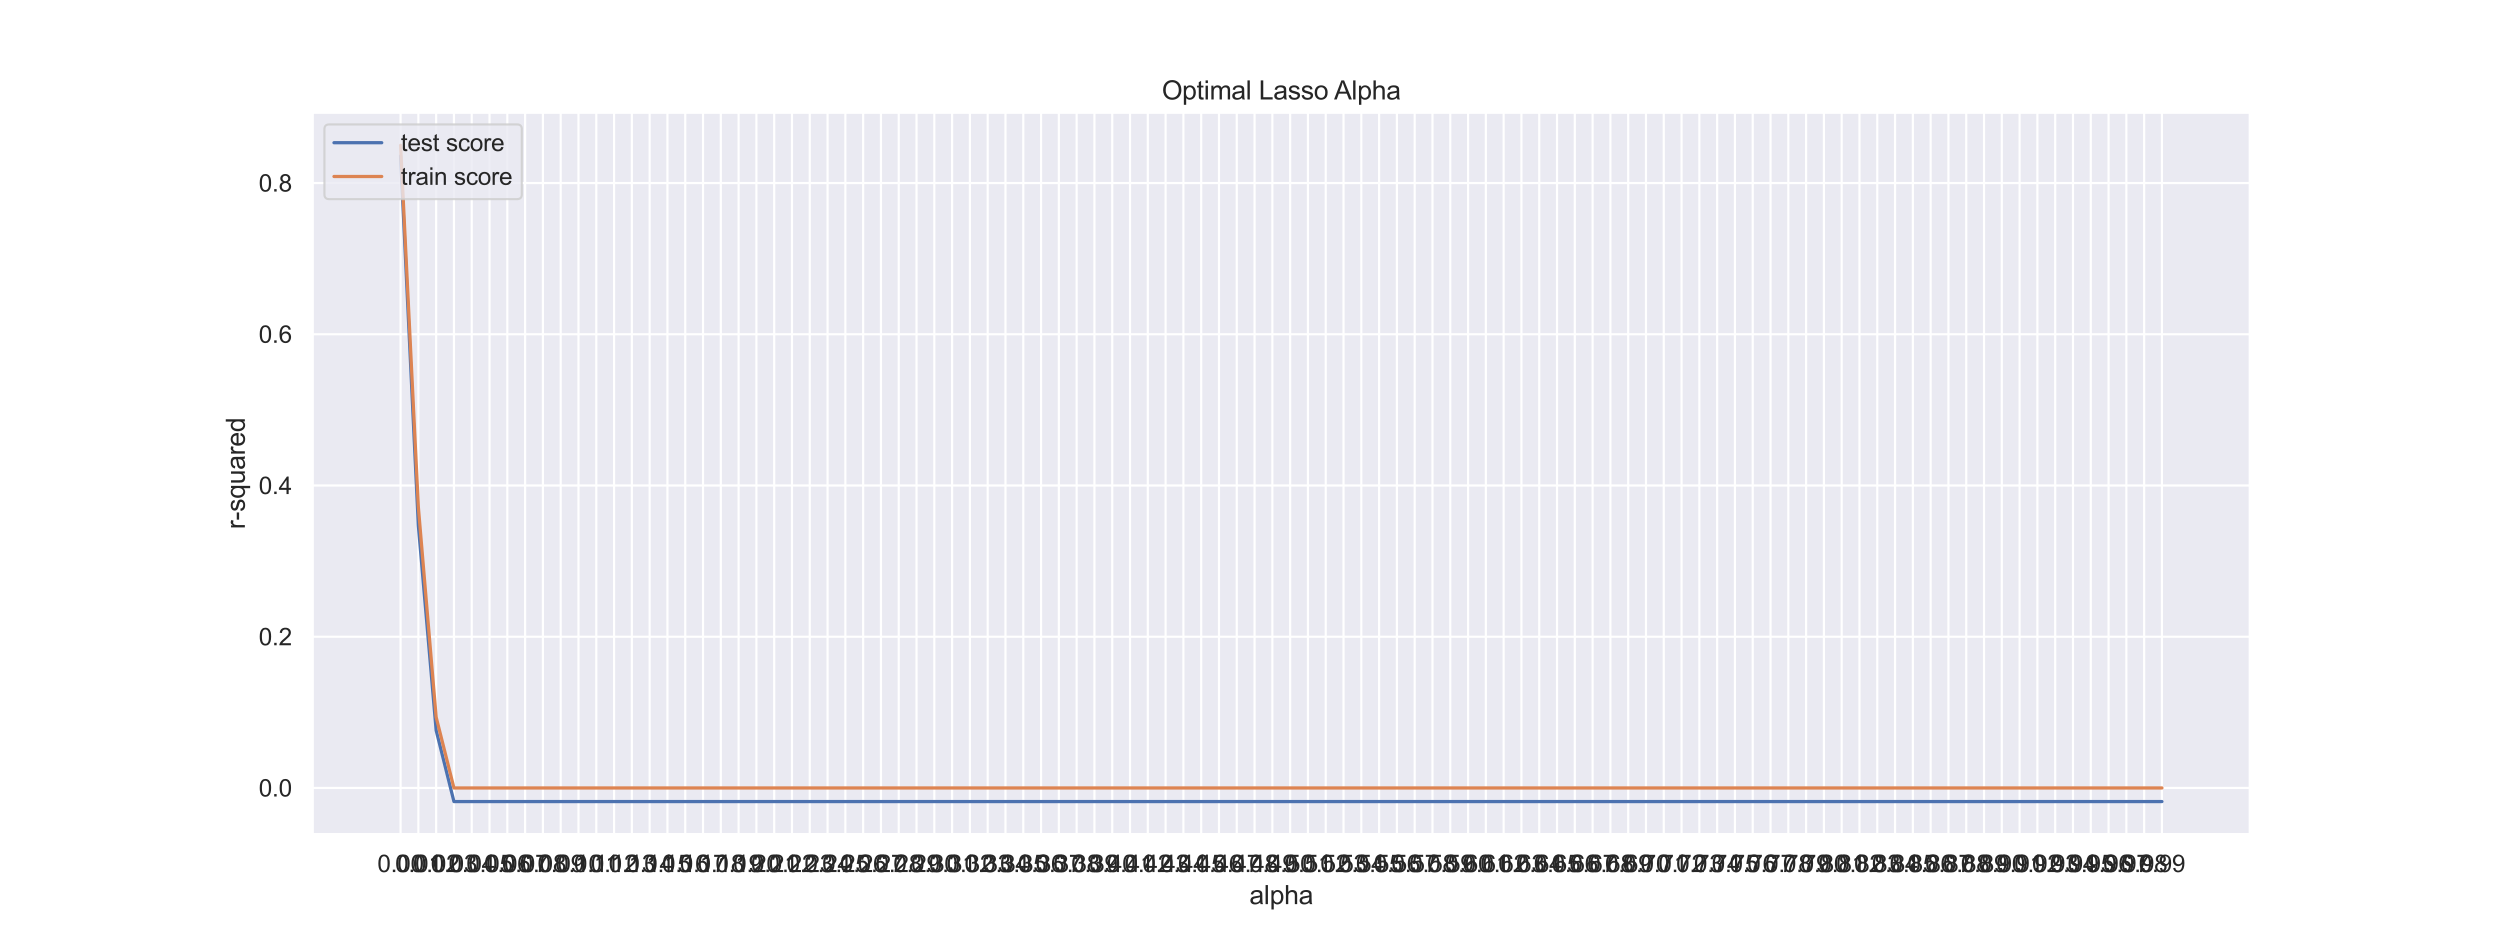 <?xml version="1.0" encoding="utf-8" standalone="no"?>
<!DOCTYPE svg PUBLIC "-//W3C//DTD SVG 1.1//EN"
  "http://www.w3.org/Graphics/SVG/1.1/DTD/svg11.dtd">
<svg xmlns:xlink="http://www.w3.org/1999/xlink" width="1152pt" height="432pt" viewBox="0 0 1152 432" xmlns="http://www.w3.org/2000/svg" version="1.1">
 <defs>
  <style type="text/css">*{stroke-linejoin: round; stroke-linecap: butt}</style>
 </defs>
 <g id="figure_1">
  <g id="patch_1">
   <path d="M 0 432 
L 1152 432 
L 1152 0 
L 0 0 
z
" style="fill: #ffffff"/>
  </g>
  <g id="axes_1">
   <g id="patch_2">
    <path d="M 144 384.48 
L 1036.8 384.48 
L 1036.8 51.84 
L 144 51.84 
z
" style="fill: #eaeaf2"/>
   </g>
   <g id="matplotlib.axis_1">
    <g id="xtick_1">
     <g id="line2d_1">
      <path d="M 184.582 384.48 
L 184.582 51.84 
" clip-path="url(#p85566af459)" style="fill: none; stroke: #ffffff; stroke-linecap: round"/>
     </g>
     <g id="text_1">
      <!-- 0.00 -->
      <g style="fill: #262626" transform="translate(173.878 401.854) scale(0.11 -0.11)">
       <defs>
        <path id="ArialMT-30" d="M 266 2259 
Q 266 3072 433 3567 
Q 600 4063 929 4331 
Q 1259 4600 1759 4600 
Q 2128 4600 2406 4451 
Q 2684 4303 2865 4023 
Q 3047 3744 3150 3342 
Q 3253 2941 3253 2259 
Q 3253 1453 3087 958 
Q 2922 463 2592 192 
Q 2263 -78 1759 -78 
Q 1097 -78 719 397 
Q 266 969 266 2259 
z
M 844 2259 
Q 844 1131 1108 757 
Q 1372 384 1759 384 
Q 2147 384 2411 759 
Q 2675 1134 2675 2259 
Q 2675 3391 2411 3762 
Q 2147 4134 1753 4134 
Q 1366 4134 1134 3806 
Q 844 3388 844 2259 
z
" transform="scale(0.016)"/>
        <path id="ArialMT-2e" d="M 581 0 
L 581 641 
L 1222 641 
L 1222 0 
L 581 0 
z
" transform="scale(0.016)"/>
       </defs>
       <use xlink:href="#ArialMT-30"/>
       <use xlink:href="#ArialMT-2e" x="55.615"/>
       <use xlink:href="#ArialMT-30" x="83.398"/>
       <use xlink:href="#ArialMT-30" x="139.014"/>
      </g>
     </g>
    </g>
    <g id="xtick_2">
     <g id="line2d_2">
      <path d="M 192.78 384.48 
L 192.78 51.84 
" clip-path="url(#p85566af459)" style="fill: none; stroke: #ffffff; stroke-linecap: round"/>
     </g>
     <g id="text_2">
      <!-- 0.01 -->
      <g style="fill: #262626" transform="translate(182.077 401.854) scale(0.11 -0.11)">
       <defs>
        <path id="ArialMT-31" d="M 2384 0 
L 1822 0 
L 1822 3584 
Q 1619 3391 1289 3197 
Q 959 3003 697 2906 
L 697 3450 
Q 1169 3672 1522 3987 
Q 1875 4303 2022 4600 
L 2384 4600 
L 2384 0 
z
" transform="scale(0.016)"/>
       </defs>
       <use xlink:href="#ArialMT-30"/>
       <use xlink:href="#ArialMT-2e" x="55.615"/>
       <use xlink:href="#ArialMT-30" x="83.398"/>
       <use xlink:href="#ArialMT-31" x="139.014"/>
      </g>
     </g>
    </g>
    <g id="xtick_3">
     <g id="line2d_3">
      <path d="M 200.979 384.48 
L 200.979 51.84 
" clip-path="url(#p85566af459)" style="fill: none; stroke: #ffffff; stroke-linecap: round"/>
     </g>
     <g id="text_3">
      <!-- 0.02 -->
      <g style="fill: #262626" transform="translate(190.275 401.854) scale(0.11 -0.11)">
       <defs>
        <path id="ArialMT-32" d="M 3222 541 
L 3222 0 
L 194 0 
Q 188 203 259 391 
Q 375 700 629 1000 
Q 884 1300 1366 1694 
Q 2113 2306 2375 2664 
Q 2638 3022 2638 3341 
Q 2638 3675 2398 3904 
Q 2159 4134 1775 4134 
Q 1369 4134 1125 3890 
Q 881 3647 878 3216 
L 300 3275 
Q 359 3922 746 4261 
Q 1134 4600 1788 4600 
Q 2447 4600 2831 4234 
Q 3216 3869 3216 3328 
Q 3216 3053 3103 2787 
Q 2991 2522 2730 2228 
Q 2469 1934 1863 1422 
Q 1356 997 1212 845 
Q 1069 694 975 541 
L 3222 541 
z
" transform="scale(0.016)"/>
       </defs>
       <use xlink:href="#ArialMT-30"/>
       <use xlink:href="#ArialMT-2e" x="55.615"/>
       <use xlink:href="#ArialMT-30" x="83.398"/>
       <use xlink:href="#ArialMT-32" x="139.014"/>
      </g>
     </g>
    </g>
    <g id="xtick_4">
     <g id="line2d_4">
      <path d="M 209.177 384.48 
L 209.177 51.84 
" clip-path="url(#p85566af459)" style="fill: none; stroke: #ffffff; stroke-linecap: round"/>
     </g>
     <g id="text_4">
      <!-- 0.03 -->
      <g style="fill: #262626" transform="translate(198.473 401.854) scale(0.11 -0.11)">
       <defs>
        <path id="ArialMT-33" d="M 269 1209 
L 831 1284 
Q 928 806 1161 595 
Q 1394 384 1728 384 
Q 2125 384 2398 659 
Q 2672 934 2672 1341 
Q 2672 1728 2419 1979 
Q 2166 2231 1775 2231 
Q 1616 2231 1378 2169 
L 1441 2663 
Q 1497 2656 1531 2656 
Q 1891 2656 2178 2843 
Q 2466 3031 2466 3422 
Q 2466 3731 2256 3934 
Q 2047 4138 1716 4138 
Q 1388 4138 1169 3931 
Q 950 3725 888 3313 
L 325 3413 
Q 428 3978 793 4289 
Q 1159 4600 1703 4600 
Q 2078 4600 2393 4439 
Q 2709 4278 2876 4000 
Q 3044 3722 3044 3409 
Q 3044 3113 2884 2869 
Q 2725 2625 2413 2481 
Q 2819 2388 3044 2092 
Q 3269 1797 3269 1353 
Q 3269 753 2831 336 
Q 2394 -81 1725 -81 
Q 1122 -81 723 278 
Q 325 638 269 1209 
z
" transform="scale(0.016)"/>
       </defs>
       <use xlink:href="#ArialMT-30"/>
       <use xlink:href="#ArialMT-2e" x="55.615"/>
       <use xlink:href="#ArialMT-30" x="83.398"/>
       <use xlink:href="#ArialMT-33" x="139.014"/>
      </g>
     </g>
    </g>
    <g id="xtick_5">
     <g id="line2d_5">
      <path d="M 217.375 384.48 
L 217.375 51.84 
" clip-path="url(#p85566af459)" style="fill: none; stroke: #ffffff; stroke-linecap: round"/>
     </g>
     <g id="text_5">
      <!-- 0.04 -->
      <g style="fill: #262626" transform="translate(206.672 401.854) scale(0.11 -0.11)">
       <defs>
        <path id="ArialMT-34" d="M 2069 0 
L 2069 1097 
L 81 1097 
L 81 1613 
L 2172 4581 
L 2631 4581 
L 2631 1613 
L 3250 1613 
L 3250 1097 
L 2631 1097 
L 2631 0 
L 2069 0 
z
M 2069 1613 
L 2069 3678 
L 634 1613 
L 2069 1613 
z
" transform="scale(0.016)"/>
       </defs>
       <use xlink:href="#ArialMT-30"/>
       <use xlink:href="#ArialMT-2e" x="55.615"/>
       <use xlink:href="#ArialMT-30" x="83.398"/>
       <use xlink:href="#ArialMT-34" x="139.014"/>
      </g>
     </g>
    </g>
    <g id="xtick_6">
     <g id="line2d_6">
      <path d="M 225.574 384.48 
L 225.574 51.84 
" clip-path="url(#p85566af459)" style="fill: none; stroke: #ffffff; stroke-linecap: round"/>
     </g>
     <g id="text_6">
      <!-- 0.05 -->
      <g style="fill: #262626" transform="translate(214.87 401.854) scale(0.11 -0.11)">
       <defs>
        <path id="ArialMT-35" d="M 266 1200 
L 856 1250 
Q 922 819 1161 601 
Q 1400 384 1738 384 
Q 2144 384 2425 690 
Q 2706 997 2706 1503 
Q 2706 1984 2436 2262 
Q 2166 2541 1728 2541 
Q 1456 2541 1237 2417 
Q 1019 2294 894 2097 
L 366 2166 
L 809 4519 
L 3088 4519 
L 3088 3981 
L 1259 3981 
L 1013 2750 
Q 1425 3038 1878 3038 
Q 2478 3038 2890 2622 
Q 3303 2206 3303 1553 
Q 3303 931 2941 478 
Q 2500 -78 1738 -78 
Q 1113 -78 717 272 
Q 322 622 266 1200 
z
" transform="scale(0.016)"/>
       </defs>
       <use xlink:href="#ArialMT-30"/>
       <use xlink:href="#ArialMT-2e" x="55.615"/>
       <use xlink:href="#ArialMT-30" x="83.398"/>
       <use xlink:href="#ArialMT-35" x="139.014"/>
      </g>
     </g>
    </g>
    <g id="xtick_7">
     <g id="line2d_7">
      <path d="M 233.772 384.48 
L 233.772 51.84 
" clip-path="url(#p85566af459)" style="fill: none; stroke: #ffffff; stroke-linecap: round"/>
     </g>
     <g id="text_7">
      <!-- 0.06 -->
      <g style="fill: #262626" transform="translate(223.068 401.854) scale(0.11 -0.11)">
       <defs>
        <path id="ArialMT-36" d="M 3184 3459 
L 2625 3416 
Q 2550 3747 2413 3897 
Q 2184 4138 1850 4138 
Q 1581 4138 1378 3988 
Q 1113 3794 959 3422 
Q 806 3050 800 2363 
Q 1003 2672 1297 2822 
Q 1591 2972 1913 2972 
Q 2475 2972 2870 2558 
Q 3266 2144 3266 1488 
Q 3266 1056 3080 686 
Q 2894 316 2569 119 
Q 2244 -78 1831 -78 
Q 1128 -78 684 439 
Q 241 956 241 2144 
Q 241 3472 731 4075 
Q 1159 4600 1884 4600 
Q 2425 4600 2770 4297 
Q 3116 3994 3184 3459 
z
M 888 1484 
Q 888 1194 1011 928 
Q 1134 663 1356 523 
Q 1578 384 1822 384 
Q 2178 384 2434 671 
Q 2691 959 2691 1453 
Q 2691 1928 2437 2201 
Q 2184 2475 1800 2475 
Q 1419 2475 1153 2201 
Q 888 1928 888 1484 
z
" transform="scale(0.016)"/>
       </defs>
       <use xlink:href="#ArialMT-30"/>
       <use xlink:href="#ArialMT-2e" x="55.615"/>
       <use xlink:href="#ArialMT-30" x="83.398"/>
       <use xlink:href="#ArialMT-36" x="139.014"/>
      </g>
     </g>
    </g>
    <g id="xtick_8">
     <g id="line2d_8">
      <path d="M 241.97 384.48 
L 241.97 51.84 
" clip-path="url(#p85566af459)" style="fill: none; stroke: #ffffff; stroke-linecap: round"/>
     </g>
     <g id="text_8">
      <!-- 0.07 -->
      <g style="fill: #262626" transform="translate(231.267 401.854) scale(0.11 -0.11)">
       <defs>
        <path id="ArialMT-37" d="M 303 3981 
L 303 4522 
L 3269 4522 
L 3269 4084 
Q 2831 3619 2401 2847 
Q 1972 2075 1738 1259 
Q 1569 684 1522 0 
L 944 0 
Q 953 541 1156 1306 
Q 1359 2072 1739 2783 
Q 2119 3494 2547 3981 
L 303 3981 
z
" transform="scale(0.016)"/>
       </defs>
       <use xlink:href="#ArialMT-30"/>
       <use xlink:href="#ArialMT-2e" x="55.615"/>
       <use xlink:href="#ArialMT-30" x="83.398"/>
       <use xlink:href="#ArialMT-37" x="139.014"/>
      </g>
     </g>
    </g>
    <g id="xtick_9">
     <g id="line2d_9">
      <path d="M 250.169 384.48 
L 250.169 51.84 
" clip-path="url(#p85566af459)" style="fill: none; stroke: #ffffff; stroke-linecap: round"/>
     </g>
     <g id="text_9">
      <!-- 0.08 -->
      <g style="fill: #262626" transform="translate(239.465 401.854) scale(0.11 -0.11)">
       <defs>
        <path id="ArialMT-38" d="M 1131 2484 
Q 781 2613 612 2850 
Q 444 3088 444 3419 
Q 444 3919 803 4259 
Q 1163 4600 1759 4600 
Q 2359 4600 2725 4251 
Q 3091 3903 3091 3403 
Q 3091 3084 2923 2848 
Q 2756 2613 2416 2484 
Q 2838 2347 3058 2040 
Q 3278 1734 3278 1309 
Q 3278 722 2862 322 
Q 2447 -78 1769 -78 
Q 1091 -78 675 323 
Q 259 725 259 1325 
Q 259 1772 486 2073 
Q 713 2375 1131 2484 
z
M 1019 3438 
Q 1019 3113 1228 2906 
Q 1438 2700 1772 2700 
Q 2097 2700 2305 2904 
Q 2513 3109 2513 3406 
Q 2513 3716 2298 3927 
Q 2084 4138 1766 4138 
Q 1444 4138 1231 3931 
Q 1019 3725 1019 3438 
z
M 838 1322 
Q 838 1081 952 856 
Q 1066 631 1291 507 
Q 1516 384 1775 384 
Q 2178 384 2440 643 
Q 2703 903 2703 1303 
Q 2703 1709 2433 1975 
Q 2163 2241 1756 2241 
Q 1359 2241 1098 1978 
Q 838 1716 838 1322 
z
" transform="scale(0.016)"/>
       </defs>
       <use xlink:href="#ArialMT-30"/>
       <use xlink:href="#ArialMT-2e" x="55.615"/>
       <use xlink:href="#ArialMT-30" x="83.398"/>
       <use xlink:href="#ArialMT-38" x="139.014"/>
      </g>
     </g>
    </g>
    <g id="xtick_10">
     <g id="line2d_10">
      <path d="M 258.367 384.48 
L 258.367 51.84 
" clip-path="url(#p85566af459)" style="fill: none; stroke: #ffffff; stroke-linecap: round"/>
     </g>
     <g id="text_10">
      <!-- 0.09 -->
      <g style="fill: #262626" transform="translate(247.663 401.854) scale(0.11 -0.11)">
       <defs>
        <path id="ArialMT-39" d="M 350 1059 
L 891 1109 
Q 959 728 1153 556 
Q 1347 384 1650 384 
Q 1909 384 2104 503 
Q 2300 622 2425 820 
Q 2550 1019 2634 1356 
Q 2719 1694 2719 2044 
Q 2719 2081 2716 2156 
Q 2547 1888 2255 1720 
Q 1963 1553 1622 1553 
Q 1053 1553 659 1965 
Q 266 2378 266 3053 
Q 266 3750 677 4175 
Q 1088 4600 1706 4600 
Q 2153 4600 2523 4359 
Q 2894 4119 3086 3673 
Q 3278 3228 3278 2384 
Q 3278 1506 3087 986 
Q 2897 466 2520 194 
Q 2144 -78 1638 -78 
Q 1100 -78 759 220 
Q 419 519 350 1059 
z
M 2653 3081 
Q 2653 3566 2395 3850 
Q 2138 4134 1775 4134 
Q 1400 4134 1122 3828 
Q 844 3522 844 3034 
Q 844 2597 1108 2323 
Q 1372 2050 1759 2050 
Q 2150 2050 2401 2323 
Q 2653 2597 2653 3081 
z
" transform="scale(0.016)"/>
       </defs>
       <use xlink:href="#ArialMT-30"/>
       <use xlink:href="#ArialMT-2e" x="55.615"/>
       <use xlink:href="#ArialMT-30" x="83.398"/>
       <use xlink:href="#ArialMT-39" x="139.014"/>
      </g>
     </g>
    </g>
    <g id="xtick_11">
     <g id="line2d_11">
      <path d="M 266.565 384.48 
L 266.565 51.84 
" clip-path="url(#p85566af459)" style="fill: none; stroke: #ffffff; stroke-linecap: round"/>
     </g>
     <g id="text_11">
      <!-- 0.10 -->
      <g style="fill: #262626" transform="translate(255.862 401.854) scale(0.11 -0.11)">
       <use xlink:href="#ArialMT-30"/>
       <use xlink:href="#ArialMT-2e" x="55.615"/>
       <use xlink:href="#ArialMT-31" x="83.398"/>
       <use xlink:href="#ArialMT-30" x="139.014"/>
      </g>
     </g>
    </g>
    <g id="xtick_12">
     <g id="line2d_12">
      <path d="M 274.764 384.48 
L 274.764 51.84 
" clip-path="url(#p85566af459)" style="fill: none; stroke: #ffffff; stroke-linecap: round"/>
     </g>
     <g id="text_12">
      <!-- 0.11 -->
      <g style="fill: #262626" transform="translate(264.466 401.854) scale(0.11 -0.11)">
       <use xlink:href="#ArialMT-30"/>
       <use xlink:href="#ArialMT-2e" x="55.615"/>
       <use xlink:href="#ArialMT-31" x="83.398"/>
       <use xlink:href="#ArialMT-31" x="131.639"/>
      </g>
     </g>
    </g>
    <g id="xtick_13">
     <g id="line2d_13">
      <path d="M 282.962 384.48 
L 282.962 51.84 
" clip-path="url(#p85566af459)" style="fill: none; stroke: #ffffff; stroke-linecap: round"/>
     </g>
     <g id="text_13">
      <!-- 0.12 -->
      <g style="fill: #262626" transform="translate(272.258 401.854) scale(0.11 -0.11)">
       <use xlink:href="#ArialMT-30"/>
       <use xlink:href="#ArialMT-2e" x="55.615"/>
       <use xlink:href="#ArialMT-31" x="83.398"/>
       <use xlink:href="#ArialMT-32" x="139.014"/>
      </g>
     </g>
    </g>
    <g id="xtick_14">
     <g id="line2d_14">
      <path d="M 291.16 384.48 
L 291.16 51.84 
" clip-path="url(#p85566af459)" style="fill: none; stroke: #ffffff; stroke-linecap: round"/>
     </g>
     <g id="text_14">
      <!-- 0.13 -->
      <g style="fill: #262626" transform="translate(280.457 401.854) scale(0.11 -0.11)">
       <use xlink:href="#ArialMT-30"/>
       <use xlink:href="#ArialMT-2e" x="55.615"/>
       <use xlink:href="#ArialMT-31" x="83.398"/>
       <use xlink:href="#ArialMT-33" x="139.014"/>
      </g>
     </g>
    </g>
    <g id="xtick_15">
     <g id="line2d_15">
      <path d="M 299.359 384.48 
L 299.359 51.84 
" clip-path="url(#p85566af459)" style="fill: none; stroke: #ffffff; stroke-linecap: round"/>
     </g>
     <g id="text_15">
      <!-- 0.14 -->
      <g style="fill: #262626" transform="translate(288.655 401.854) scale(0.11 -0.11)">
       <use xlink:href="#ArialMT-30"/>
       <use xlink:href="#ArialMT-2e" x="55.615"/>
       <use xlink:href="#ArialMT-31" x="83.398"/>
       <use xlink:href="#ArialMT-34" x="139.014"/>
      </g>
     </g>
    </g>
    <g id="xtick_16">
     <g id="line2d_16">
      <path d="M 307.557 384.48 
L 307.557 51.84 
" clip-path="url(#p85566af459)" style="fill: none; stroke: #ffffff; stroke-linecap: round"/>
     </g>
     <g id="text_16">
      <!-- 0.15 -->
      <g style="fill: #262626" transform="translate(296.854 401.854) scale(0.11 -0.11)">
       <use xlink:href="#ArialMT-30"/>
       <use xlink:href="#ArialMT-2e" x="55.615"/>
       <use xlink:href="#ArialMT-31" x="83.398"/>
       <use xlink:href="#ArialMT-35" x="139.014"/>
      </g>
     </g>
    </g>
    <g id="xtick_17">
     <g id="line2d_17">
      <path d="M 315.755 384.48 
L 315.755 51.84 
" clip-path="url(#p85566af459)" style="fill: none; stroke: #ffffff; stroke-linecap: round"/>
     </g>
     <g id="text_17">
      <!-- 0.16 -->
      <g style="fill: #262626" transform="translate(305.052 401.854) scale(0.11 -0.11)">
       <use xlink:href="#ArialMT-30"/>
       <use xlink:href="#ArialMT-2e" x="55.615"/>
       <use xlink:href="#ArialMT-31" x="83.398"/>
       <use xlink:href="#ArialMT-36" x="139.014"/>
      </g>
     </g>
    </g>
    <g id="xtick_18">
     <g id="line2d_18">
      <path d="M 323.954 384.48 
L 323.954 51.84 
" clip-path="url(#p85566af459)" style="fill: none; stroke: #ffffff; stroke-linecap: round"/>
     </g>
     <g id="text_18">
      <!-- 0.17 -->
      <g style="fill: #262626" transform="translate(313.25 401.854) scale(0.11 -0.11)">
       <use xlink:href="#ArialMT-30"/>
       <use xlink:href="#ArialMT-2e" x="55.615"/>
       <use xlink:href="#ArialMT-31" x="83.398"/>
       <use xlink:href="#ArialMT-37" x="139.014"/>
      </g>
     </g>
    </g>
    <g id="xtick_19">
     <g id="line2d_19">
      <path d="M 332.152 384.48 
L 332.152 51.84 
" clip-path="url(#p85566af459)" style="fill: none; stroke: #ffffff; stroke-linecap: round"/>
     </g>
     <g id="text_19">
      <!-- 0.18 -->
      <g style="fill: #262626" transform="translate(321.449 401.854) scale(0.11 -0.11)">
       <use xlink:href="#ArialMT-30"/>
       <use xlink:href="#ArialMT-2e" x="55.615"/>
       <use xlink:href="#ArialMT-31" x="83.398"/>
       <use xlink:href="#ArialMT-38" x="139.014"/>
      </g>
     </g>
    </g>
    <g id="xtick_20">
     <g id="line2d_20">
      <path d="M 340.35 384.48 
L 340.35 51.84 
" clip-path="url(#p85566af459)" style="fill: none; stroke: #ffffff; stroke-linecap: round"/>
     </g>
     <g id="text_20">
      <!-- 0.19 -->
      <g style="fill: #262626" transform="translate(329.647 401.854) scale(0.11 -0.11)">
       <use xlink:href="#ArialMT-30"/>
       <use xlink:href="#ArialMT-2e" x="55.615"/>
       <use xlink:href="#ArialMT-31" x="83.398"/>
       <use xlink:href="#ArialMT-39" x="139.014"/>
      </g>
     </g>
    </g>
    <g id="xtick_21">
     <g id="line2d_21">
      <path d="M 348.549 384.48 
L 348.549 51.84 
" clip-path="url(#p85566af459)" style="fill: none; stroke: #ffffff; stroke-linecap: round"/>
     </g>
     <g id="text_21">
      <!-- 0.20 -->
      <g style="fill: #262626" transform="translate(337.845 401.854) scale(0.11 -0.11)">
       <use xlink:href="#ArialMT-30"/>
       <use xlink:href="#ArialMT-2e" x="55.615"/>
       <use xlink:href="#ArialMT-32" x="83.398"/>
       <use xlink:href="#ArialMT-30" x="139.014"/>
      </g>
     </g>
    </g>
    <g id="xtick_22">
     <g id="line2d_22">
      <path d="M 356.747 384.48 
L 356.747 51.84 
" clip-path="url(#p85566af459)" style="fill: none; stroke: #ffffff; stroke-linecap: round"/>
     </g>
     <g id="text_22">
      <!-- 0.21 -->
      <g style="fill: #262626" transform="translate(346.044 401.854) scale(0.11 -0.11)">
       <use xlink:href="#ArialMT-30"/>
       <use xlink:href="#ArialMT-2e" x="55.615"/>
       <use xlink:href="#ArialMT-32" x="83.398"/>
       <use xlink:href="#ArialMT-31" x="139.014"/>
      </g>
     </g>
    </g>
    <g id="xtick_23">
     <g id="line2d_23">
      <path d="M 364.945 384.48 
L 364.945 51.84 
" clip-path="url(#p85566af459)" style="fill: none; stroke: #ffffff; stroke-linecap: round"/>
     </g>
     <g id="text_23">
      <!-- 0.22 -->
      <g style="fill: #262626" transform="translate(354.242 401.854) scale(0.11 -0.11)">
       <use xlink:href="#ArialMT-30"/>
       <use xlink:href="#ArialMT-2e" x="55.615"/>
       <use xlink:href="#ArialMT-32" x="83.398"/>
       <use xlink:href="#ArialMT-32" x="139.014"/>
      </g>
     </g>
    </g>
    <g id="xtick_24">
     <g id="line2d_24">
      <path d="M 373.144 384.48 
L 373.144 51.84 
" clip-path="url(#p85566af459)" style="fill: none; stroke: #ffffff; stroke-linecap: round"/>
     </g>
     <g id="text_24">
      <!-- 0.23 -->
      <g style="fill: #262626" transform="translate(362.44 401.854) scale(0.11 -0.11)">
       <use xlink:href="#ArialMT-30"/>
       <use xlink:href="#ArialMT-2e" x="55.615"/>
       <use xlink:href="#ArialMT-32" x="83.398"/>
       <use xlink:href="#ArialMT-33" x="139.014"/>
      </g>
     </g>
    </g>
    <g id="xtick_25">
     <g id="line2d_25">
      <path d="M 381.342 384.48 
L 381.342 51.84 
" clip-path="url(#p85566af459)" style="fill: none; stroke: #ffffff; stroke-linecap: round"/>
     </g>
     <g id="text_25">
      <!-- 0.24 -->
      <g style="fill: #262626" transform="translate(370.639 401.854) scale(0.11 -0.11)">
       <use xlink:href="#ArialMT-30"/>
       <use xlink:href="#ArialMT-2e" x="55.615"/>
       <use xlink:href="#ArialMT-32" x="83.398"/>
       <use xlink:href="#ArialMT-34" x="139.014"/>
      </g>
     </g>
    </g>
    <g id="xtick_26">
     <g id="line2d_26">
      <path d="M 389.54 384.48 
L 389.54 51.84 
" clip-path="url(#p85566af459)" style="fill: none; stroke: #ffffff; stroke-linecap: round"/>
     </g>
     <g id="text_26">
      <!-- 0.25 -->
      <g style="fill: #262626" transform="translate(378.837 401.854) scale(0.11 -0.11)">
       <use xlink:href="#ArialMT-30"/>
       <use xlink:href="#ArialMT-2e" x="55.615"/>
       <use xlink:href="#ArialMT-32" x="83.398"/>
       <use xlink:href="#ArialMT-35" x="139.014"/>
      </g>
     </g>
    </g>
    <g id="xtick_27">
     <g id="line2d_27">
      <path d="M 397.739 384.48 
L 397.739 51.84 
" clip-path="url(#p85566af459)" style="fill: none; stroke: #ffffff; stroke-linecap: round"/>
     </g>
     <g id="text_27">
      <!-- 0.26 -->
      <g style="fill: #262626" transform="translate(387.035 401.854) scale(0.11 -0.11)">
       <use xlink:href="#ArialMT-30"/>
       <use xlink:href="#ArialMT-2e" x="55.615"/>
       <use xlink:href="#ArialMT-32" x="83.398"/>
       <use xlink:href="#ArialMT-36" x="139.014"/>
      </g>
     </g>
    </g>
    <g id="xtick_28">
     <g id="line2d_28">
      <path d="M 405.937 384.48 
L 405.937 51.84 
" clip-path="url(#p85566af459)" style="fill: none; stroke: #ffffff; stroke-linecap: round"/>
     </g>
     <g id="text_28">
      <!-- 0.27 -->
      <g style="fill: #262626" transform="translate(395.234 401.854) scale(0.11 -0.11)">
       <use xlink:href="#ArialMT-30"/>
       <use xlink:href="#ArialMT-2e" x="55.615"/>
       <use xlink:href="#ArialMT-32" x="83.398"/>
       <use xlink:href="#ArialMT-37" x="139.014"/>
      </g>
     </g>
    </g>
    <g id="xtick_29">
     <g id="line2d_29">
      <path d="M 414.136 384.48 
L 414.136 51.84 
" clip-path="url(#p85566af459)" style="fill: none; stroke: #ffffff; stroke-linecap: round"/>
     </g>
     <g id="text_29">
      <!-- 0.28 -->
      <g style="fill: #262626" transform="translate(403.432 401.854) scale(0.11 -0.11)">
       <use xlink:href="#ArialMT-30"/>
       <use xlink:href="#ArialMT-2e" x="55.615"/>
       <use xlink:href="#ArialMT-32" x="83.398"/>
       <use xlink:href="#ArialMT-38" x="139.014"/>
      </g>
     </g>
    </g>
    <g id="xtick_30">
     <g id="line2d_30">
      <path d="M 422.334 384.48 
L 422.334 51.84 
" clip-path="url(#p85566af459)" style="fill: none; stroke: #ffffff; stroke-linecap: round"/>
     </g>
     <g id="text_30">
      <!-- 0.29 -->
      <g style="fill: #262626" transform="translate(411.63 401.854) scale(0.11 -0.11)">
       <use xlink:href="#ArialMT-30"/>
       <use xlink:href="#ArialMT-2e" x="55.615"/>
       <use xlink:href="#ArialMT-32" x="83.398"/>
       <use xlink:href="#ArialMT-39" x="139.014"/>
      </g>
     </g>
    </g>
    <g id="xtick_31">
     <g id="line2d_31">
      <path d="M 430.532 384.48 
L 430.532 51.84 
" clip-path="url(#p85566af459)" style="fill: none; stroke: #ffffff; stroke-linecap: round"/>
     </g>
     <g id="text_31">
      <!-- 0.30 -->
      <g style="fill: #262626" transform="translate(419.829 401.854) scale(0.11 -0.11)">
       <use xlink:href="#ArialMT-30"/>
       <use xlink:href="#ArialMT-2e" x="55.615"/>
       <use xlink:href="#ArialMT-33" x="83.398"/>
       <use xlink:href="#ArialMT-30" x="139.014"/>
      </g>
     </g>
    </g>
    <g id="xtick_32">
     <g id="line2d_32">
      <path d="M 438.731 384.48 
L 438.731 51.84 
" clip-path="url(#p85566af459)" style="fill: none; stroke: #ffffff; stroke-linecap: round"/>
     </g>
     <g id="text_32">
      <!-- 0.31 -->
      <g style="fill: #262626" transform="translate(428.027 401.854) scale(0.11 -0.11)">
       <use xlink:href="#ArialMT-30"/>
       <use xlink:href="#ArialMT-2e" x="55.615"/>
       <use xlink:href="#ArialMT-33" x="83.398"/>
       <use xlink:href="#ArialMT-31" x="139.014"/>
      </g>
     </g>
    </g>
    <g id="xtick_33">
     <g id="line2d_33">
      <path d="M 446.929 384.48 
L 446.929 51.84 
" clip-path="url(#p85566af459)" style="fill: none; stroke: #ffffff; stroke-linecap: round"/>
     </g>
     <g id="text_33">
      <!-- 0.32 -->
      <g style="fill: #262626" transform="translate(436.225 401.854) scale(0.11 -0.11)">
       <use xlink:href="#ArialMT-30"/>
       <use xlink:href="#ArialMT-2e" x="55.615"/>
       <use xlink:href="#ArialMT-33" x="83.398"/>
       <use xlink:href="#ArialMT-32" x="139.014"/>
      </g>
     </g>
    </g>
    <g id="xtick_34">
     <g id="line2d_34">
      <path d="M 455.127 384.48 
L 455.127 51.84 
" clip-path="url(#p85566af459)" style="fill: none; stroke: #ffffff; stroke-linecap: round"/>
     </g>
     <g id="text_34">
      <!-- 0.33 -->
      <g style="fill: #262626" transform="translate(444.424 401.854) scale(0.11 -0.11)">
       <use xlink:href="#ArialMT-30"/>
       <use xlink:href="#ArialMT-2e" x="55.615"/>
       <use xlink:href="#ArialMT-33" x="83.398"/>
       <use xlink:href="#ArialMT-33" x="139.014"/>
      </g>
     </g>
    </g>
    <g id="xtick_35">
     <g id="line2d_35">
      <path d="M 463.326 384.48 
L 463.326 51.84 
" clip-path="url(#p85566af459)" style="fill: none; stroke: #ffffff; stroke-linecap: round"/>
     </g>
     <g id="text_35">
      <!-- 0.34 -->
      <g style="fill: #262626" transform="translate(452.622 401.854) scale(0.11 -0.11)">
       <use xlink:href="#ArialMT-30"/>
       <use xlink:href="#ArialMT-2e" x="55.615"/>
       <use xlink:href="#ArialMT-33" x="83.398"/>
       <use xlink:href="#ArialMT-34" x="139.014"/>
      </g>
     </g>
    </g>
    <g id="xtick_36">
     <g id="line2d_36">
      <path d="M 471.524 384.48 
L 471.524 51.84 
" clip-path="url(#p85566af459)" style="fill: none; stroke: #ffffff; stroke-linecap: round"/>
     </g>
     <g id="text_36">
      <!-- 0.35 -->
      <g style="fill: #262626" transform="translate(460.82 401.854) scale(0.11 -0.11)">
       <use xlink:href="#ArialMT-30"/>
       <use xlink:href="#ArialMT-2e" x="55.615"/>
       <use xlink:href="#ArialMT-33" x="83.398"/>
       <use xlink:href="#ArialMT-35" x="139.014"/>
      </g>
     </g>
    </g>
    <g id="xtick_37">
     <g id="line2d_37">
      <path d="M 479.722 384.48 
L 479.722 51.84 
" clip-path="url(#p85566af459)" style="fill: none; stroke: #ffffff; stroke-linecap: round"/>
     </g>
     <g id="text_37">
      <!-- 0.36 -->
      <g style="fill: #262626" transform="translate(469.019 401.854) scale(0.11 -0.11)">
       <use xlink:href="#ArialMT-30"/>
       <use xlink:href="#ArialMT-2e" x="55.615"/>
       <use xlink:href="#ArialMT-33" x="83.398"/>
       <use xlink:href="#ArialMT-36" x="139.014"/>
      </g>
     </g>
    </g>
    <g id="xtick_38">
     <g id="line2d_38">
      <path d="M 487.921 384.48 
L 487.921 51.84 
" clip-path="url(#p85566af459)" style="fill: none; stroke: #ffffff; stroke-linecap: round"/>
     </g>
     <g id="text_38">
      <!-- 0.37 -->
      <g style="fill: #262626" transform="translate(477.217 401.854) scale(0.11 -0.11)">
       <use xlink:href="#ArialMT-30"/>
       <use xlink:href="#ArialMT-2e" x="55.615"/>
       <use xlink:href="#ArialMT-33" x="83.398"/>
       <use xlink:href="#ArialMT-37" x="139.014"/>
      </g>
     </g>
    </g>
    <g id="xtick_39">
     <g id="line2d_39">
      <path d="M 496.119 384.48 
L 496.119 51.84 
" clip-path="url(#p85566af459)" style="fill: none; stroke: #ffffff; stroke-linecap: round"/>
     </g>
     <g id="text_39">
      <!-- 0.38 -->
      <g style="fill: #262626" transform="translate(485.415 401.854) scale(0.11 -0.11)">
       <use xlink:href="#ArialMT-30"/>
       <use xlink:href="#ArialMT-2e" x="55.615"/>
       <use xlink:href="#ArialMT-33" x="83.398"/>
       <use xlink:href="#ArialMT-38" x="139.014"/>
      </g>
     </g>
    </g>
    <g id="xtick_40">
     <g id="line2d_40">
      <path d="M 504.317 384.48 
L 504.317 51.84 
" clip-path="url(#p85566af459)" style="fill: none; stroke: #ffffff; stroke-linecap: round"/>
     </g>
     <g id="text_40">
      <!-- 0.39 -->
      <g style="fill: #262626" transform="translate(493.614 401.854) scale(0.11 -0.11)">
       <use xlink:href="#ArialMT-30"/>
       <use xlink:href="#ArialMT-2e" x="55.615"/>
       <use xlink:href="#ArialMT-33" x="83.398"/>
       <use xlink:href="#ArialMT-39" x="139.014"/>
      </g>
     </g>
    </g>
    <g id="xtick_41">
     <g id="line2d_41">
      <path d="M 512.516 384.48 
L 512.516 51.84 
" clip-path="url(#p85566af459)" style="fill: none; stroke: #ffffff; stroke-linecap: round"/>
     </g>
     <g id="text_41">
      <!-- 0.40 -->
      <g style="fill: #262626" transform="translate(501.812 401.854) scale(0.11 -0.11)">
       <use xlink:href="#ArialMT-30"/>
       <use xlink:href="#ArialMT-2e" x="55.615"/>
       <use xlink:href="#ArialMT-34" x="83.398"/>
       <use xlink:href="#ArialMT-30" x="139.014"/>
      </g>
     </g>
    </g>
    <g id="xtick_42">
     <g id="line2d_42">
      <path d="M 520.714 384.48 
L 520.714 51.84 
" clip-path="url(#p85566af459)" style="fill: none; stroke: #ffffff; stroke-linecap: round"/>
     </g>
     <g id="text_42">
      <!-- 0.41 -->
      <g style="fill: #262626" transform="translate(510.011 401.854) scale(0.11 -0.11)">
       <use xlink:href="#ArialMT-30"/>
       <use xlink:href="#ArialMT-2e" x="55.615"/>
       <use xlink:href="#ArialMT-34" x="83.398"/>
       <use xlink:href="#ArialMT-31" x="139.014"/>
      </g>
     </g>
    </g>
    <g id="xtick_43">
     <g id="line2d_43">
      <path d="M 528.912 384.48 
L 528.912 51.84 
" clip-path="url(#p85566af459)" style="fill: none; stroke: #ffffff; stroke-linecap: round"/>
     </g>
     <g id="text_43">
      <!-- 0.42 -->
      <g style="fill: #262626" transform="translate(518.209 401.854) scale(0.11 -0.11)">
       <use xlink:href="#ArialMT-30"/>
       <use xlink:href="#ArialMT-2e" x="55.615"/>
       <use xlink:href="#ArialMT-34" x="83.398"/>
       <use xlink:href="#ArialMT-32" x="139.014"/>
      </g>
     </g>
    </g>
    <g id="xtick_44">
     <g id="line2d_44">
      <path d="M 537.111 384.48 
L 537.111 51.84 
" clip-path="url(#p85566af459)" style="fill: none; stroke: #ffffff; stroke-linecap: round"/>
     </g>
     <g id="text_44">
      <!-- 0.43 -->
      <g style="fill: #262626" transform="translate(526.407 401.854) scale(0.11 -0.11)">
       <use xlink:href="#ArialMT-30"/>
       <use xlink:href="#ArialMT-2e" x="55.615"/>
       <use xlink:href="#ArialMT-34" x="83.398"/>
       <use xlink:href="#ArialMT-33" x="139.014"/>
      </g>
     </g>
    </g>
    <g id="xtick_45">
     <g id="line2d_45">
      <path d="M 545.309 384.48 
L 545.309 51.84 
" clip-path="url(#p85566af459)" style="fill: none; stroke: #ffffff; stroke-linecap: round"/>
     </g>
     <g id="text_45">
      <!-- 0.44 -->
      <g style="fill: #262626" transform="translate(534.606 401.854) scale(0.11 -0.11)">
       <use xlink:href="#ArialMT-30"/>
       <use xlink:href="#ArialMT-2e" x="55.615"/>
       <use xlink:href="#ArialMT-34" x="83.398"/>
       <use xlink:href="#ArialMT-34" x="139.014"/>
      </g>
     </g>
    </g>
    <g id="xtick_46">
     <g id="line2d_46">
      <path d="M 553.507 384.48 
L 553.507 51.84 
" clip-path="url(#p85566af459)" style="fill: none; stroke: #ffffff; stroke-linecap: round"/>
     </g>
     <g id="text_46">
      <!-- 0.45 -->
      <g style="fill: #262626" transform="translate(542.804 401.854) scale(0.11 -0.11)">
       <use xlink:href="#ArialMT-30"/>
       <use xlink:href="#ArialMT-2e" x="55.615"/>
       <use xlink:href="#ArialMT-34" x="83.398"/>
       <use xlink:href="#ArialMT-35" x="139.014"/>
      </g>
     </g>
    </g>
    <g id="xtick_47">
     <g id="line2d_47">
      <path d="M 561.706 384.48 
L 561.706 51.84 
" clip-path="url(#p85566af459)" style="fill: none; stroke: #ffffff; stroke-linecap: round"/>
     </g>
     <g id="text_47">
      <!-- 0.46 -->
      <g style="fill: #262626" transform="translate(551.002 401.854) scale(0.11 -0.11)">
       <use xlink:href="#ArialMT-30"/>
       <use xlink:href="#ArialMT-2e" x="55.615"/>
       <use xlink:href="#ArialMT-34" x="83.398"/>
       <use xlink:href="#ArialMT-36" x="139.014"/>
      </g>
     </g>
    </g>
    <g id="xtick_48">
     <g id="line2d_48">
      <path d="M 569.904 384.48 
L 569.904 51.84 
" clip-path="url(#p85566af459)" style="fill: none; stroke: #ffffff; stroke-linecap: round"/>
     </g>
     <g id="text_48">
      <!-- 0.47 -->
      <g style="fill: #262626" transform="translate(559.201 401.854) scale(0.11 -0.11)">
       <use xlink:href="#ArialMT-30"/>
       <use xlink:href="#ArialMT-2e" x="55.615"/>
       <use xlink:href="#ArialMT-34" x="83.398"/>
       <use xlink:href="#ArialMT-37" x="139.014"/>
      </g>
     </g>
    </g>
    <g id="xtick_49">
     <g id="line2d_49">
      <path d="M 578.102 384.48 
L 578.102 51.84 
" clip-path="url(#p85566af459)" style="fill: none; stroke: #ffffff; stroke-linecap: round"/>
     </g>
     <g id="text_49">
      <!-- 0.48 -->
      <g style="fill: #262626" transform="translate(567.399 401.854) scale(0.11 -0.11)">
       <use xlink:href="#ArialMT-30"/>
       <use xlink:href="#ArialMT-2e" x="55.615"/>
       <use xlink:href="#ArialMT-34" x="83.398"/>
       <use xlink:href="#ArialMT-38" x="139.014"/>
      </g>
     </g>
    </g>
    <g id="xtick_50">
     <g id="line2d_50">
      <path d="M 586.301 384.48 
L 586.301 51.84 
" clip-path="url(#p85566af459)" style="fill: none; stroke: #ffffff; stroke-linecap: round"/>
     </g>
     <g id="text_50">
      <!-- 0.49 -->
      <g style="fill: #262626" transform="translate(575.597 401.854) scale(0.11 -0.11)">
       <use xlink:href="#ArialMT-30"/>
       <use xlink:href="#ArialMT-2e" x="55.615"/>
       <use xlink:href="#ArialMT-34" x="83.398"/>
       <use xlink:href="#ArialMT-39" x="139.014"/>
      </g>
     </g>
    </g>
    <g id="xtick_51">
     <g id="line2d_51">
      <path d="M 594.499 384.48 
L 594.499 51.84 
" clip-path="url(#p85566af459)" style="fill: none; stroke: #ffffff; stroke-linecap: round"/>
     </g>
     <g id="text_51">
      <!-- 0.50 -->
      <g style="fill: #262626" transform="translate(583.796 401.854) scale(0.11 -0.11)">
       <use xlink:href="#ArialMT-30"/>
       <use xlink:href="#ArialMT-2e" x="55.615"/>
       <use xlink:href="#ArialMT-35" x="83.398"/>
       <use xlink:href="#ArialMT-30" x="139.014"/>
      </g>
     </g>
    </g>
    <g id="xtick_52">
     <g id="line2d_52">
      <path d="M 602.698 384.48 
L 602.698 51.84 
" clip-path="url(#p85566af459)" style="fill: none; stroke: #ffffff; stroke-linecap: round"/>
     </g>
     <g id="text_52">
      <!-- 0.51 -->
      <g style="fill: #262626" transform="translate(591.994 401.854) scale(0.11 -0.11)">
       <use xlink:href="#ArialMT-30"/>
       <use xlink:href="#ArialMT-2e" x="55.615"/>
       <use xlink:href="#ArialMT-35" x="83.398"/>
       <use xlink:href="#ArialMT-31" x="139.014"/>
      </g>
     </g>
    </g>
    <g id="xtick_53">
     <g id="line2d_53">
      <path d="M 610.896 384.48 
L 610.896 51.84 
" clip-path="url(#p85566af459)" style="fill: none; stroke: #ffffff; stroke-linecap: round"/>
     </g>
     <g id="text_53">
      <!-- 0.52 -->
      <g style="fill: #262626" transform="translate(600.192 401.854) scale(0.11 -0.11)">
       <use xlink:href="#ArialMT-30"/>
       <use xlink:href="#ArialMT-2e" x="55.615"/>
       <use xlink:href="#ArialMT-35" x="83.398"/>
       <use xlink:href="#ArialMT-32" x="139.014"/>
      </g>
     </g>
    </g>
    <g id="xtick_54">
     <g id="line2d_54">
      <path d="M 619.094 384.48 
L 619.094 51.84 
" clip-path="url(#p85566af459)" style="fill: none; stroke: #ffffff; stroke-linecap: round"/>
     </g>
     <g id="text_54">
      <!-- 0.53 -->
      <g style="fill: #262626" transform="translate(608.391 401.854) scale(0.11 -0.11)">
       <use xlink:href="#ArialMT-30"/>
       <use xlink:href="#ArialMT-2e" x="55.615"/>
       <use xlink:href="#ArialMT-35" x="83.398"/>
       <use xlink:href="#ArialMT-33" x="139.014"/>
      </g>
     </g>
    </g>
    <g id="xtick_55">
     <g id="line2d_55">
      <path d="M 627.293 384.48 
L 627.293 51.84 
" clip-path="url(#p85566af459)" style="fill: none; stroke: #ffffff; stroke-linecap: round"/>
     </g>
     <g id="text_55">
      <!-- 0.54 -->
      <g style="fill: #262626" transform="translate(616.589 401.854) scale(0.11 -0.11)">
       <use xlink:href="#ArialMT-30"/>
       <use xlink:href="#ArialMT-2e" x="55.615"/>
       <use xlink:href="#ArialMT-35" x="83.398"/>
       <use xlink:href="#ArialMT-34" x="139.014"/>
      </g>
     </g>
    </g>
    <g id="xtick_56">
     <g id="line2d_56">
      <path d="M 635.491 384.48 
L 635.491 51.84 
" clip-path="url(#p85566af459)" style="fill: none; stroke: #ffffff; stroke-linecap: round"/>
     </g>
     <g id="text_56">
      <!-- 0.55 -->
      <g style="fill: #262626" transform="translate(624.787 401.854) scale(0.11 -0.11)">
       <use xlink:href="#ArialMT-30"/>
       <use xlink:href="#ArialMT-2e" x="55.615"/>
       <use xlink:href="#ArialMT-35" x="83.398"/>
       <use xlink:href="#ArialMT-35" x="139.014"/>
      </g>
     </g>
    </g>
    <g id="xtick_57">
     <g id="line2d_57">
      <path d="M 643.689 384.48 
L 643.689 51.84 
" clip-path="url(#p85566af459)" style="fill: none; stroke: #ffffff; stroke-linecap: round"/>
     </g>
     <g id="text_57">
      <!-- 0.56 -->
      <g style="fill: #262626" transform="translate(632.986 401.854) scale(0.11 -0.11)">
       <use xlink:href="#ArialMT-30"/>
       <use xlink:href="#ArialMT-2e" x="55.615"/>
       <use xlink:href="#ArialMT-35" x="83.398"/>
       <use xlink:href="#ArialMT-36" x="139.014"/>
      </g>
     </g>
    </g>
    <g id="xtick_58">
     <g id="line2d_58">
      <path d="M 651.888 384.48 
L 651.888 51.84 
" clip-path="url(#p85566af459)" style="fill: none; stroke: #ffffff; stroke-linecap: round"/>
     </g>
     <g id="text_58">
      <!-- 0.57 -->
      <g style="fill: #262626" transform="translate(641.184 401.854) scale(0.11 -0.11)">
       <use xlink:href="#ArialMT-30"/>
       <use xlink:href="#ArialMT-2e" x="55.615"/>
       <use xlink:href="#ArialMT-35" x="83.398"/>
       <use xlink:href="#ArialMT-37" x="139.014"/>
      </g>
     </g>
    </g>
    <g id="xtick_59">
     <g id="line2d_59">
      <path d="M 660.086 384.48 
L 660.086 51.84 
" clip-path="url(#p85566af459)" style="fill: none; stroke: #ffffff; stroke-linecap: round"/>
     </g>
     <g id="text_59">
      <!-- 0.58 -->
      <g style="fill: #262626" transform="translate(649.382 401.854) scale(0.11 -0.11)">
       <use xlink:href="#ArialMT-30"/>
       <use xlink:href="#ArialMT-2e" x="55.615"/>
       <use xlink:href="#ArialMT-35" x="83.398"/>
       <use xlink:href="#ArialMT-38" x="139.014"/>
      </g>
     </g>
    </g>
    <g id="xtick_60">
     <g id="line2d_60">
      <path d="M 668.284 384.48 
L 668.284 51.84 
" clip-path="url(#p85566af459)" style="fill: none; stroke: #ffffff; stroke-linecap: round"/>
     </g>
     <g id="text_60">
      <!-- 0.59 -->
      <g style="fill: #262626" transform="translate(657.581 401.854) scale(0.11 -0.11)">
       <use xlink:href="#ArialMT-30"/>
       <use xlink:href="#ArialMT-2e" x="55.615"/>
       <use xlink:href="#ArialMT-35" x="83.398"/>
       <use xlink:href="#ArialMT-39" x="139.014"/>
      </g>
     </g>
    </g>
    <g id="xtick_61">
     <g id="line2d_61">
      <path d="M 676.483 384.48 
L 676.483 51.84 
" clip-path="url(#p85566af459)" style="fill: none; stroke: #ffffff; stroke-linecap: round"/>
     </g>
     <g id="text_61">
      <!-- 0.60 -->
      <g style="fill: #262626" transform="translate(665.779 401.854) scale(0.11 -0.11)">
       <use xlink:href="#ArialMT-30"/>
       <use xlink:href="#ArialMT-2e" x="55.615"/>
       <use xlink:href="#ArialMT-36" x="83.398"/>
       <use xlink:href="#ArialMT-30" x="139.014"/>
      </g>
     </g>
    </g>
    <g id="xtick_62">
     <g id="line2d_62">
      <path d="M 684.681 384.48 
L 684.681 51.84 
" clip-path="url(#p85566af459)" style="fill: none; stroke: #ffffff; stroke-linecap: round"/>
     </g>
     <g id="text_62">
      <!-- 0.61 -->
      <g style="fill: #262626" transform="translate(673.977 401.854) scale(0.11 -0.11)">
       <use xlink:href="#ArialMT-30"/>
       <use xlink:href="#ArialMT-2e" x="55.615"/>
       <use xlink:href="#ArialMT-36" x="83.398"/>
       <use xlink:href="#ArialMT-31" x="139.014"/>
      </g>
     </g>
    </g>
    <g id="xtick_63">
     <g id="line2d_63">
      <path d="M 692.879 384.48 
L 692.879 51.84 
" clip-path="url(#p85566af459)" style="fill: none; stroke: #ffffff; stroke-linecap: round"/>
     </g>
     <g id="text_63">
      <!-- 0.62 -->
      <g style="fill: #262626" transform="translate(682.176 401.854) scale(0.11 -0.11)">
       <use xlink:href="#ArialMT-30"/>
       <use xlink:href="#ArialMT-2e" x="55.615"/>
       <use xlink:href="#ArialMT-36" x="83.398"/>
       <use xlink:href="#ArialMT-32" x="139.014"/>
      </g>
     </g>
    </g>
    <g id="xtick_64">
     <g id="line2d_64">
      <path d="M 701.078 384.48 
L 701.078 51.84 
" clip-path="url(#p85566af459)" style="fill: none; stroke: #ffffff; stroke-linecap: round"/>
     </g>
     <g id="text_64">
      <!-- 0.63 -->
      <g style="fill: #262626" transform="translate(690.374 401.854) scale(0.11 -0.11)">
       <use xlink:href="#ArialMT-30"/>
       <use xlink:href="#ArialMT-2e" x="55.615"/>
       <use xlink:href="#ArialMT-36" x="83.398"/>
       <use xlink:href="#ArialMT-33" x="139.014"/>
      </g>
     </g>
    </g>
    <g id="xtick_65">
     <g id="line2d_65">
      <path d="M 709.276 384.48 
L 709.276 51.84 
" clip-path="url(#p85566af459)" style="fill: none; stroke: #ffffff; stroke-linecap: round"/>
     </g>
     <g id="text_65">
      <!-- 0.64 -->
      <g style="fill: #262626" transform="translate(698.573 401.854) scale(0.11 -0.11)">
       <use xlink:href="#ArialMT-30"/>
       <use xlink:href="#ArialMT-2e" x="55.615"/>
       <use xlink:href="#ArialMT-36" x="83.398"/>
       <use xlink:href="#ArialMT-34" x="139.014"/>
      </g>
     </g>
    </g>
    <g id="xtick_66">
     <g id="line2d_66">
      <path d="M 717.474 384.48 
L 717.474 51.84 
" clip-path="url(#p85566af459)" style="fill: none; stroke: #ffffff; stroke-linecap: round"/>
     </g>
     <g id="text_66">
      <!-- 0.65 -->
      <g style="fill: #262626" transform="translate(706.771 401.854) scale(0.11 -0.11)">
       <use xlink:href="#ArialMT-30"/>
       <use xlink:href="#ArialMT-2e" x="55.615"/>
       <use xlink:href="#ArialMT-36" x="83.398"/>
       <use xlink:href="#ArialMT-35" x="139.014"/>
      </g>
     </g>
    </g>
    <g id="xtick_67">
     <g id="line2d_67">
      <path d="M 725.673 384.48 
L 725.673 51.84 
" clip-path="url(#p85566af459)" style="fill: none; stroke: #ffffff; stroke-linecap: round"/>
     </g>
     <g id="text_67">
      <!-- 0.66 -->
      <g style="fill: #262626" transform="translate(714.969 401.854) scale(0.11 -0.11)">
       <use xlink:href="#ArialMT-30"/>
       <use xlink:href="#ArialMT-2e" x="55.615"/>
       <use xlink:href="#ArialMT-36" x="83.398"/>
       <use xlink:href="#ArialMT-36" x="139.014"/>
      </g>
     </g>
    </g>
    <g id="xtick_68">
     <g id="line2d_68">
      <path d="M 733.871 384.48 
L 733.871 51.84 
" clip-path="url(#p85566af459)" style="fill: none; stroke: #ffffff; stroke-linecap: round"/>
     </g>
     <g id="text_68">
      <!-- 0.67 -->
      <g style="fill: #262626" transform="translate(723.168 401.854) scale(0.11 -0.11)">
       <use xlink:href="#ArialMT-30"/>
       <use xlink:href="#ArialMT-2e" x="55.615"/>
       <use xlink:href="#ArialMT-36" x="83.398"/>
       <use xlink:href="#ArialMT-37" x="139.014"/>
      </g>
     </g>
    </g>
    <g id="xtick_69">
     <g id="line2d_69">
      <path d="M 742.069 384.48 
L 742.069 51.84 
" clip-path="url(#p85566af459)" style="fill: none; stroke: #ffffff; stroke-linecap: round"/>
     </g>
     <g id="text_69">
      <!-- 0.68 -->
      <g style="fill: #262626" transform="translate(731.366 401.854) scale(0.11 -0.11)">
       <use xlink:href="#ArialMT-30"/>
       <use xlink:href="#ArialMT-2e" x="55.615"/>
       <use xlink:href="#ArialMT-36" x="83.398"/>
       <use xlink:href="#ArialMT-38" x="139.014"/>
      </g>
     </g>
    </g>
    <g id="xtick_70">
     <g id="line2d_70">
      <path d="M 750.268 384.48 
L 750.268 51.84 
" clip-path="url(#p85566af459)" style="fill: none; stroke: #ffffff; stroke-linecap: round"/>
     </g>
     <g id="text_70">
      <!-- 0.69 -->
      <g style="fill: #262626" transform="translate(739.564 401.854) scale(0.11 -0.11)">
       <use xlink:href="#ArialMT-30"/>
       <use xlink:href="#ArialMT-2e" x="55.615"/>
       <use xlink:href="#ArialMT-36" x="83.398"/>
       <use xlink:href="#ArialMT-39" x="139.014"/>
      </g>
     </g>
    </g>
    <g id="xtick_71">
     <g id="line2d_71">
      <path d="M 758.466 384.48 
L 758.466 51.84 
" clip-path="url(#p85566af459)" style="fill: none; stroke: #ffffff; stroke-linecap: round"/>
     </g>
     <g id="text_71">
      <!-- 0.70 -->
      <g style="fill: #262626" transform="translate(747.763 401.854) scale(0.11 -0.11)">
       <use xlink:href="#ArialMT-30"/>
       <use xlink:href="#ArialMT-2e" x="55.615"/>
       <use xlink:href="#ArialMT-37" x="83.398"/>
       <use xlink:href="#ArialMT-30" x="139.014"/>
      </g>
     </g>
    </g>
    <g id="xtick_72">
     <g id="line2d_72">
      <path d="M 766.664 384.48 
L 766.664 51.84 
" clip-path="url(#p85566af459)" style="fill: none; stroke: #ffffff; stroke-linecap: round"/>
     </g>
     <g id="text_72">
      <!-- 0.71 -->
      <g style="fill: #262626" transform="translate(755.961 401.854) scale(0.11 -0.11)">
       <use xlink:href="#ArialMT-30"/>
       <use xlink:href="#ArialMT-2e" x="55.615"/>
       <use xlink:href="#ArialMT-37" x="83.398"/>
       <use xlink:href="#ArialMT-31" x="139.014"/>
      </g>
     </g>
    </g>
    <g id="xtick_73">
     <g id="line2d_73">
      <path d="M 774.863 384.48 
L 774.863 51.84 
" clip-path="url(#p85566af459)" style="fill: none; stroke: #ffffff; stroke-linecap: round"/>
     </g>
     <g id="text_73">
      <!-- 0.72 -->
      <g style="fill: #262626" transform="translate(764.159 401.854) scale(0.11 -0.11)">
       <use xlink:href="#ArialMT-30"/>
       <use xlink:href="#ArialMT-2e" x="55.615"/>
       <use xlink:href="#ArialMT-37" x="83.398"/>
       <use xlink:href="#ArialMT-32" x="139.014"/>
      </g>
     </g>
    </g>
    <g id="xtick_74">
     <g id="line2d_74">
      <path d="M 783.061 384.48 
L 783.061 51.84 
" clip-path="url(#p85566af459)" style="fill: none; stroke: #ffffff; stroke-linecap: round"/>
     </g>
     <g id="text_74">
      <!-- 0.73 -->
      <g style="fill: #262626" transform="translate(772.358 401.854) scale(0.11 -0.11)">
       <use xlink:href="#ArialMT-30"/>
       <use xlink:href="#ArialMT-2e" x="55.615"/>
       <use xlink:href="#ArialMT-37" x="83.398"/>
       <use xlink:href="#ArialMT-33" x="139.014"/>
      </g>
     </g>
    </g>
    <g id="xtick_75">
     <g id="line2d_75">
      <path d="M 791.26 384.48 
L 791.26 51.84 
" clip-path="url(#p85566af459)" style="fill: none; stroke: #ffffff; stroke-linecap: round"/>
     </g>
     <g id="text_75">
      <!-- 0.74 -->
      <g style="fill: #262626" transform="translate(780.556 401.854) scale(0.11 -0.11)">
       <use xlink:href="#ArialMT-30"/>
       <use xlink:href="#ArialMT-2e" x="55.615"/>
       <use xlink:href="#ArialMT-37" x="83.398"/>
       <use xlink:href="#ArialMT-34" x="139.014"/>
      </g>
     </g>
    </g>
    <g id="xtick_76">
     <g id="line2d_76">
      <path d="M 799.458 384.48 
L 799.458 51.84 
" clip-path="url(#p85566af459)" style="fill: none; stroke: #ffffff; stroke-linecap: round"/>
     </g>
     <g id="text_76">
      <!-- 0.75 -->
      <g style="fill: #262626" transform="translate(788.754 401.854) scale(0.11 -0.11)">
       <use xlink:href="#ArialMT-30"/>
       <use xlink:href="#ArialMT-2e" x="55.615"/>
       <use xlink:href="#ArialMT-37" x="83.398"/>
       <use xlink:href="#ArialMT-35" x="139.014"/>
      </g>
     </g>
    </g>
    <g id="xtick_77">
     <g id="line2d_77">
      <path d="M 807.656 384.48 
L 807.656 51.84 
" clip-path="url(#p85566af459)" style="fill: none; stroke: #ffffff; stroke-linecap: round"/>
     </g>
     <g id="text_77">
      <!-- 0.76 -->
      <g style="fill: #262626" transform="translate(796.953 401.854) scale(0.11 -0.11)">
       <use xlink:href="#ArialMT-30"/>
       <use xlink:href="#ArialMT-2e" x="55.615"/>
       <use xlink:href="#ArialMT-37" x="83.398"/>
       <use xlink:href="#ArialMT-36" x="139.014"/>
      </g>
     </g>
    </g>
    <g id="xtick_78">
     <g id="line2d_78">
      <path d="M 815.855 384.48 
L 815.855 51.84 
" clip-path="url(#p85566af459)" style="fill: none; stroke: #ffffff; stroke-linecap: round"/>
     </g>
     <g id="text_78">
      <!-- 0.77 -->
      <g style="fill: #262626" transform="translate(805.151 401.854) scale(0.11 -0.11)">
       <use xlink:href="#ArialMT-30"/>
       <use xlink:href="#ArialMT-2e" x="55.615"/>
       <use xlink:href="#ArialMT-37" x="83.398"/>
       <use xlink:href="#ArialMT-37" x="139.014"/>
      </g>
     </g>
    </g>
    <g id="xtick_79">
     <g id="line2d_79">
      <path d="M 824.053 384.48 
L 824.053 51.84 
" clip-path="url(#p85566af459)" style="fill: none; stroke: #ffffff; stroke-linecap: round"/>
     </g>
     <g id="text_79">
      <!-- 0.78 -->
      <g style="fill: #262626" transform="translate(813.349 401.854) scale(0.11 -0.11)">
       <use xlink:href="#ArialMT-30"/>
       <use xlink:href="#ArialMT-2e" x="55.615"/>
       <use xlink:href="#ArialMT-37" x="83.398"/>
       <use xlink:href="#ArialMT-38" x="139.014"/>
      </g>
     </g>
    </g>
    <g id="xtick_80">
     <g id="line2d_80">
      <path d="M 832.251 384.48 
L 832.251 51.84 
" clip-path="url(#p85566af459)" style="fill: none; stroke: #ffffff; stroke-linecap: round"/>
     </g>
     <g id="text_80">
      <!-- 0.79 -->
      <g style="fill: #262626" transform="translate(821.548 401.854) scale(0.11 -0.11)">
       <use xlink:href="#ArialMT-30"/>
       <use xlink:href="#ArialMT-2e" x="55.615"/>
       <use xlink:href="#ArialMT-37" x="83.398"/>
       <use xlink:href="#ArialMT-39" x="139.014"/>
      </g>
     </g>
    </g>
    <g id="xtick_81">
     <g id="line2d_81">
      <path d="M 840.45 384.48 
L 840.45 51.84 
" clip-path="url(#p85566af459)" style="fill: none; stroke: #ffffff; stroke-linecap: round"/>
     </g>
     <g id="text_81">
      <!-- 0.80 -->
      <g style="fill: #262626" transform="translate(829.746 401.854) scale(0.11 -0.11)">
       <use xlink:href="#ArialMT-30"/>
       <use xlink:href="#ArialMT-2e" x="55.615"/>
       <use xlink:href="#ArialMT-38" x="83.398"/>
       <use xlink:href="#ArialMT-30" x="139.014"/>
      </g>
     </g>
    </g>
    <g id="xtick_82">
     <g id="line2d_82">
      <path d="M 848.648 384.48 
L 848.648 51.84 
" clip-path="url(#p85566af459)" style="fill: none; stroke: #ffffff; stroke-linecap: round"/>
     </g>
     <g id="text_82">
      <!-- 0.81 -->
      <g style="fill: #262626" transform="translate(837.944 401.854) scale(0.11 -0.11)">
       <use xlink:href="#ArialMT-30"/>
       <use xlink:href="#ArialMT-2e" x="55.615"/>
       <use xlink:href="#ArialMT-38" x="83.398"/>
       <use xlink:href="#ArialMT-31" x="139.014"/>
      </g>
     </g>
    </g>
    <g id="xtick_83">
     <g id="line2d_83">
      <path d="M 856.846 384.48 
L 856.846 51.84 
" clip-path="url(#p85566af459)" style="fill: none; stroke: #ffffff; stroke-linecap: round"/>
     </g>
     <g id="text_83">
      <!-- 0.82 -->
      <g style="fill: #262626" transform="translate(846.143 401.854) scale(0.11 -0.11)">
       <use xlink:href="#ArialMT-30"/>
       <use xlink:href="#ArialMT-2e" x="55.615"/>
       <use xlink:href="#ArialMT-38" x="83.398"/>
       <use xlink:href="#ArialMT-32" x="139.014"/>
      </g>
     </g>
    </g>
    <g id="xtick_84">
     <g id="line2d_84">
      <path d="M 865.045 384.48 
L 865.045 51.84 
" clip-path="url(#p85566af459)" style="fill: none; stroke: #ffffff; stroke-linecap: round"/>
     </g>
     <g id="text_84">
      <!-- 0.83 -->
      <g style="fill: #262626" transform="translate(854.341 401.854) scale(0.11 -0.11)">
       <use xlink:href="#ArialMT-30"/>
       <use xlink:href="#ArialMT-2e" x="55.615"/>
       <use xlink:href="#ArialMT-38" x="83.398"/>
       <use xlink:href="#ArialMT-33" x="139.014"/>
      </g>
     </g>
    </g>
    <g id="xtick_85">
     <g id="line2d_85">
      <path d="M 873.243 384.48 
L 873.243 51.84 
" clip-path="url(#p85566af459)" style="fill: none; stroke: #ffffff; stroke-linecap: round"/>
     </g>
     <g id="text_85">
      <!-- 0.84 -->
      <g style="fill: #262626" transform="translate(862.539 401.854) scale(0.11 -0.11)">
       <use xlink:href="#ArialMT-30"/>
       <use xlink:href="#ArialMT-2e" x="55.615"/>
       <use xlink:href="#ArialMT-38" x="83.398"/>
       <use xlink:href="#ArialMT-34" x="139.014"/>
      </g>
     </g>
    </g>
    <g id="xtick_86">
     <g id="line2d_86">
      <path d="M 881.441 384.48 
L 881.441 51.84 
" clip-path="url(#p85566af459)" style="fill: none; stroke: #ffffff; stroke-linecap: round"/>
     </g>
     <g id="text_86">
      <!-- 0.85 -->
      <g style="fill: #262626" transform="translate(870.738 401.854) scale(0.11 -0.11)">
       <use xlink:href="#ArialMT-30"/>
       <use xlink:href="#ArialMT-2e" x="55.615"/>
       <use xlink:href="#ArialMT-38" x="83.398"/>
       <use xlink:href="#ArialMT-35" x="139.014"/>
      </g>
     </g>
    </g>
    <g id="xtick_87">
     <g id="line2d_87">
      <path d="M 889.64 384.48 
L 889.64 51.84 
" clip-path="url(#p85566af459)" style="fill: none; stroke: #ffffff; stroke-linecap: round"/>
     </g>
     <g id="text_87">
      <!-- 0.86 -->
      <g style="fill: #262626" transform="translate(878.936 401.854) scale(0.11 -0.11)">
       <use xlink:href="#ArialMT-30"/>
       <use xlink:href="#ArialMT-2e" x="55.615"/>
       <use xlink:href="#ArialMT-38" x="83.398"/>
       <use xlink:href="#ArialMT-36" x="139.014"/>
      </g>
     </g>
    </g>
    <g id="xtick_88">
     <g id="line2d_88">
      <path d="M 897.838 384.48 
L 897.838 51.84 
" clip-path="url(#p85566af459)" style="fill: none; stroke: #ffffff; stroke-linecap: round"/>
     </g>
     <g id="text_88">
      <!-- 0.87 -->
      <g style="fill: #262626" transform="translate(887.135 401.854) scale(0.11 -0.11)">
       <use xlink:href="#ArialMT-30"/>
       <use xlink:href="#ArialMT-2e" x="55.615"/>
       <use xlink:href="#ArialMT-38" x="83.398"/>
       <use xlink:href="#ArialMT-37" x="139.014"/>
      </g>
     </g>
    </g>
    <g id="xtick_89">
     <g id="line2d_89">
      <path d="M 906.036 384.48 
L 906.036 51.84 
" clip-path="url(#p85566af459)" style="fill: none; stroke: #ffffff; stroke-linecap: round"/>
     </g>
     <g id="text_89">
      <!-- 0.88 -->
      <g style="fill: #262626" transform="translate(895.333 401.854) scale(0.11 -0.11)">
       <use xlink:href="#ArialMT-30"/>
       <use xlink:href="#ArialMT-2e" x="55.615"/>
       <use xlink:href="#ArialMT-38" x="83.398"/>
       <use xlink:href="#ArialMT-38" x="139.014"/>
      </g>
     </g>
    </g>
    <g id="xtick_90">
     <g id="line2d_90">
      <path d="M 914.235 384.48 
L 914.235 51.84 
" clip-path="url(#p85566af459)" style="fill: none; stroke: #ffffff; stroke-linecap: round"/>
     </g>
     <g id="text_90">
      <!-- 0.89 -->
      <g style="fill: #262626" transform="translate(903.531 401.854) scale(0.11 -0.11)">
       <use xlink:href="#ArialMT-30"/>
       <use xlink:href="#ArialMT-2e" x="55.615"/>
       <use xlink:href="#ArialMT-38" x="83.398"/>
       <use xlink:href="#ArialMT-39" x="139.014"/>
      </g>
     </g>
    </g>
    <g id="xtick_91">
     <g id="line2d_91">
      <path d="M 922.433 384.48 
L 922.433 51.84 
" clip-path="url(#p85566af459)" style="fill: none; stroke: #ffffff; stroke-linecap: round"/>
     </g>
     <g id="text_91">
      <!-- 0.90 -->
      <g style="fill: #262626" transform="translate(911.73 401.854) scale(0.11 -0.11)">
       <use xlink:href="#ArialMT-30"/>
       <use xlink:href="#ArialMT-2e" x="55.615"/>
       <use xlink:href="#ArialMT-39" x="83.398"/>
       <use xlink:href="#ArialMT-30" x="139.014"/>
      </g>
     </g>
    </g>
    <g id="xtick_92">
     <g id="line2d_92">
      <path d="M 930.631 384.48 
L 930.631 51.84 
" clip-path="url(#p85566af459)" style="fill: none; stroke: #ffffff; stroke-linecap: round"/>
     </g>
     <g id="text_92">
      <!-- 0.91 -->
      <g style="fill: #262626" transform="translate(919.928 401.854) scale(0.11 -0.11)">
       <use xlink:href="#ArialMT-30"/>
       <use xlink:href="#ArialMT-2e" x="55.615"/>
       <use xlink:href="#ArialMT-39" x="83.398"/>
       <use xlink:href="#ArialMT-31" x="139.014"/>
      </g>
     </g>
    </g>
    <g id="xtick_93">
     <g id="line2d_93">
      <path d="M 938.83 384.48 
L 938.83 51.84 
" clip-path="url(#p85566af459)" style="fill: none; stroke: #ffffff; stroke-linecap: round"/>
     </g>
     <g id="text_93">
      <!-- 0.92 -->
      <g style="fill: #262626" transform="translate(928.126 401.854) scale(0.11 -0.11)">
       <use xlink:href="#ArialMT-30"/>
       <use xlink:href="#ArialMT-2e" x="55.615"/>
       <use xlink:href="#ArialMT-39" x="83.398"/>
       <use xlink:href="#ArialMT-32" x="139.014"/>
      </g>
     </g>
    </g>
    <g id="xtick_94">
     <g id="line2d_94">
      <path d="M 947.028 384.48 
L 947.028 51.84 
" clip-path="url(#p85566af459)" style="fill: none; stroke: #ffffff; stroke-linecap: round"/>
     </g>
     <g id="text_94">
      <!-- 0.93 -->
      <g style="fill: #262626" transform="translate(936.325 401.854) scale(0.11 -0.11)">
       <use xlink:href="#ArialMT-30"/>
       <use xlink:href="#ArialMT-2e" x="55.615"/>
       <use xlink:href="#ArialMT-39" x="83.398"/>
       <use xlink:href="#ArialMT-33" x="139.014"/>
      </g>
     </g>
    </g>
    <g id="xtick_95">
     <g id="line2d_95">
      <path d="M 955.226 384.48 
L 955.226 51.84 
" clip-path="url(#p85566af459)" style="fill: none; stroke: #ffffff; stroke-linecap: round"/>
     </g>
     <g id="text_95">
      <!-- 0.94 -->
      <g style="fill: #262626" transform="translate(944.523 401.854) scale(0.11 -0.11)">
       <use xlink:href="#ArialMT-30"/>
       <use xlink:href="#ArialMT-2e" x="55.615"/>
       <use xlink:href="#ArialMT-39" x="83.398"/>
       <use xlink:href="#ArialMT-34" x="139.014"/>
      </g>
     </g>
    </g>
    <g id="xtick_96">
     <g id="line2d_96">
      <path d="M 963.425 384.48 
L 963.425 51.84 
" clip-path="url(#p85566af459)" style="fill: none; stroke: #ffffff; stroke-linecap: round"/>
     </g>
     <g id="text_96">
      <!-- 0.95 -->
      <g style="fill: #262626" transform="translate(952.721 401.854) scale(0.11 -0.11)">
       <use xlink:href="#ArialMT-30"/>
       <use xlink:href="#ArialMT-2e" x="55.615"/>
       <use xlink:href="#ArialMT-39" x="83.398"/>
       <use xlink:href="#ArialMT-35" x="139.014"/>
      </g>
     </g>
    </g>
    <g id="xtick_97">
     <g id="line2d_97">
      <path d="M 971.623 384.48 
L 971.623 51.84 
" clip-path="url(#p85566af459)" style="fill: none; stroke: #ffffff; stroke-linecap: round"/>
     </g>
     <g id="text_97">
      <!-- 0.96 -->
      <g style="fill: #262626" transform="translate(960.92 401.854) scale(0.11 -0.11)">
       <use xlink:href="#ArialMT-30"/>
       <use xlink:href="#ArialMT-2e" x="55.615"/>
       <use xlink:href="#ArialMT-39" x="83.398"/>
       <use xlink:href="#ArialMT-36" x="139.014"/>
      </g>
     </g>
    </g>
    <g id="xtick_98">
     <g id="line2d_98">
      <path d="M 979.821 384.48 
L 979.821 51.84 
" clip-path="url(#p85566af459)" style="fill: none; stroke: #ffffff; stroke-linecap: round"/>
     </g>
     <g id="text_98">
      <!-- 0.97 -->
      <g style="fill: #262626" transform="translate(969.118 401.854) scale(0.11 -0.11)">
       <use xlink:href="#ArialMT-30"/>
       <use xlink:href="#ArialMT-2e" x="55.615"/>
       <use xlink:href="#ArialMT-39" x="83.398"/>
       <use xlink:href="#ArialMT-37" x="139.014"/>
      </g>
     </g>
    </g>
    <g id="xtick_99">
     <g id="line2d_99">
      <path d="M 988.02 384.48 
L 988.02 51.84 
" clip-path="url(#p85566af459)" style="fill: none; stroke: #ffffff; stroke-linecap: round"/>
     </g>
     <g id="text_99">
      <!-- 0.98 -->
      <g style="fill: #262626" transform="translate(977.316 401.854) scale(0.11 -0.11)">
       <use xlink:href="#ArialMT-30"/>
       <use xlink:href="#ArialMT-2e" x="55.615"/>
       <use xlink:href="#ArialMT-39" x="83.398"/>
       <use xlink:href="#ArialMT-38" x="139.014"/>
      </g>
     </g>
    </g>
    <g id="xtick_100">
     <g id="line2d_100">
      <path d="M 996.218 384.48 
L 996.218 51.84 
" clip-path="url(#p85566af459)" style="fill: none; stroke: #ffffff; stroke-linecap: round"/>
     </g>
     <g id="text_100">
      <!-- 0.99 -->
      <g style="fill: #262626" transform="translate(985.515 401.854) scale(0.11 -0.11)">
       <use xlink:href="#ArialMT-30"/>
       <use xlink:href="#ArialMT-2e" x="55.615"/>
       <use xlink:href="#ArialMT-39" x="83.398"/>
       <use xlink:href="#ArialMT-39" x="139.014"/>
      </g>
     </g>
    </g>
    <g id="text_101">
     <!-- alpha -->
     <g style="fill: #262626" transform="translate(575.721 416.629) scale(0.12 -0.12)">
      <defs>
       <path id="ArialMT-61" d="M 2588 409 
Q 2275 144 1986 34 
Q 1697 -75 1366 -75 
Q 819 -75 525 192 
Q 231 459 231 875 
Q 231 1119 342 1320 
Q 453 1522 633 1644 
Q 813 1766 1038 1828 
Q 1203 1872 1538 1913 
Q 2219 1994 2541 2106 
Q 2544 2222 2544 2253 
Q 2544 2597 2384 2738 
Q 2169 2928 1744 2928 
Q 1347 2928 1158 2789 
Q 969 2650 878 2297 
L 328 2372 
Q 403 2725 575 2942 
Q 747 3159 1072 3276 
Q 1397 3394 1825 3394 
Q 2250 3394 2515 3294 
Q 2781 3194 2906 3042 
Q 3031 2891 3081 2659 
Q 3109 2516 3109 2141 
L 3109 1391 
Q 3109 606 3145 398 
Q 3181 191 3288 0 
L 2700 0 
Q 2613 175 2588 409 
z
M 2541 1666 
Q 2234 1541 1622 1453 
Q 1275 1403 1131 1340 
Q 988 1278 909 1158 
Q 831 1038 831 891 
Q 831 666 1001 516 
Q 1172 366 1500 366 
Q 1825 366 2078 508 
Q 2331 650 2450 897 
Q 2541 1088 2541 1459 
L 2541 1666 
z
" transform="scale(0.016)"/>
       <path id="ArialMT-6c" d="M 409 0 
L 409 4581 
L 972 4581 
L 972 0 
L 409 0 
z
" transform="scale(0.016)"/>
       <path id="ArialMT-70" d="M 422 -1272 
L 422 3319 
L 934 3319 
L 934 2888 
Q 1116 3141 1344 3267 
Q 1572 3394 1897 3394 
Q 2322 3394 2647 3175 
Q 2972 2956 3137 2557 
Q 3303 2159 3303 1684 
Q 3303 1175 3120 767 
Q 2938 359 2589 142 
Q 2241 -75 1856 -75 
Q 1575 -75 1351 44 
Q 1128 163 984 344 
L 984 -1272 
L 422 -1272 
z
M 931 1641 
Q 931 1000 1190 694 
Q 1450 388 1819 388 
Q 2194 388 2461 705 
Q 2728 1022 2728 1688 
Q 2728 2322 2467 2637 
Q 2206 2953 1844 2953 
Q 1484 2953 1207 2617 
Q 931 2281 931 1641 
z
" transform="scale(0.016)"/>
       <path id="ArialMT-68" d="M 422 0 
L 422 4581 
L 984 4581 
L 984 2938 
Q 1378 3394 1978 3394 
Q 2347 3394 2619 3248 
Q 2891 3103 3008 2847 
Q 3125 2591 3125 2103 
L 3125 0 
L 2563 0 
L 2563 2103 
Q 2563 2525 2380 2717 
Q 2197 2909 1863 2909 
Q 1613 2909 1392 2779 
Q 1172 2650 1078 2428 
Q 984 2206 984 1816 
L 984 0 
L 422 0 
z
" transform="scale(0.016)"/>
      </defs>
      <use xlink:href="#ArialMT-61"/>
      <use xlink:href="#ArialMT-6c" x="55.615"/>
      <use xlink:href="#ArialMT-70" x="77.832"/>
      <use xlink:href="#ArialMT-68" x="133.447"/>
      <use xlink:href="#ArialMT-61" x="189.062"/>
     </g>
    </g>
   </g>
   <g id="matplotlib.axis_2">
    <g id="ytick_1">
     <g id="line2d_101">
      <path d="M 144 363.095 
L 1036.8 363.095 
" clip-path="url(#p85566af459)" style="fill: none; stroke: #ffffff; stroke-linecap: round"/>
     </g>
     <g id="text_102">
      <!-- 0.0 -->
      <g style="fill: #262626" transform="translate(119.21 367.032) scale(0.11 -0.11)">
       <use xlink:href="#ArialMT-30"/>
       <use xlink:href="#ArialMT-2e" x="55.615"/>
       <use xlink:href="#ArialMT-30" x="83.398"/>
      </g>
     </g>
    </g>
    <g id="ytick_2">
     <g id="line2d_102">
      <path d="M 144 293.405 
L 1036.8 293.405 
" clip-path="url(#p85566af459)" style="fill: none; stroke: #ffffff; stroke-linecap: round"/>
     </g>
     <g id="text_103">
      <!-- 0.2 -->
      <g style="fill: #262626" transform="translate(119.21 297.342) scale(0.11 -0.11)">
       <use xlink:href="#ArialMT-30"/>
       <use xlink:href="#ArialMT-2e" x="55.615"/>
       <use xlink:href="#ArialMT-32" x="83.398"/>
      </g>
     </g>
    </g>
    <g id="ytick_3">
     <g id="line2d_103">
      <path d="M 144 223.716 
L 1036.8 223.716 
" clip-path="url(#p85566af459)" style="fill: none; stroke: #ffffff; stroke-linecap: round"/>
     </g>
     <g id="text_104">
      <!-- 0.4 -->
      <g style="fill: #262626" transform="translate(119.21 227.653) scale(0.11 -0.11)">
       <use xlink:href="#ArialMT-30"/>
       <use xlink:href="#ArialMT-2e" x="55.615"/>
       <use xlink:href="#ArialMT-34" x="83.398"/>
      </g>
     </g>
    </g>
    <g id="ytick_4">
     <g id="line2d_104">
      <path d="M 144 154.026 
L 1036.8 154.026 
" clip-path="url(#p85566af459)" style="fill: none; stroke: #ffffff; stroke-linecap: round"/>
     </g>
     <g id="text_105">
      <!-- 0.6 -->
      <g style="fill: #262626" transform="translate(119.21 157.963) scale(0.11 -0.11)">
       <use xlink:href="#ArialMT-30"/>
       <use xlink:href="#ArialMT-2e" x="55.615"/>
       <use xlink:href="#ArialMT-36" x="83.398"/>
      </g>
     </g>
    </g>
    <g id="ytick_5">
     <g id="line2d_105">
      <path d="M 144 84.337 
L 1036.8 84.337 
" clip-path="url(#p85566af459)" style="fill: none; stroke: #ffffff; stroke-linecap: round"/>
     </g>
     <g id="text_106">
      <!-- 0.8 -->
      <g style="fill: #262626" transform="translate(119.21 88.274) scale(0.11 -0.11)">
       <use xlink:href="#ArialMT-30"/>
       <use xlink:href="#ArialMT-2e" x="55.615"/>
       <use xlink:href="#ArialMT-38" x="83.398"/>
      </g>
     </g>
    </g>
    <g id="text_107">
     <!-- r-squared -->
     <g style="fill: #262626" transform="translate(112.825 243.836) rotate(-90) scale(0.12 -0.12)">
      <defs>
       <path id="ArialMT-72" d="M 416 0 
L 416 3319 
L 922 3319 
L 922 2816 
Q 1116 3169 1280 3281 
Q 1444 3394 1641 3394 
Q 1925 3394 2219 3213 
L 2025 2691 
Q 1819 2813 1613 2813 
Q 1428 2813 1281 2702 
Q 1134 2591 1072 2394 
Q 978 2094 978 1738 
L 978 0 
L 416 0 
z
" transform="scale(0.016)"/>
       <path id="ArialMT-2d" d="M 203 1375 
L 203 1941 
L 1931 1941 
L 1931 1375 
L 203 1375 
z
" transform="scale(0.016)"/>
       <path id="ArialMT-73" d="M 197 991 
L 753 1078 
Q 800 744 1014 566 
Q 1228 388 1613 388 
Q 2000 388 2187 545 
Q 2375 703 2375 916 
Q 2375 1106 2209 1216 
Q 2094 1291 1634 1406 
Q 1016 1563 777 1677 
Q 538 1791 414 1992 
Q 291 2194 291 2438 
Q 291 2659 392 2848 
Q 494 3038 669 3163 
Q 800 3259 1026 3326 
Q 1253 3394 1513 3394 
Q 1903 3394 2198 3281 
Q 2494 3169 2634 2976 
Q 2775 2784 2828 2463 
L 2278 2388 
Q 2241 2644 2061 2787 
Q 1881 2931 1553 2931 
Q 1166 2931 1000 2803 
Q 834 2675 834 2503 
Q 834 2394 903 2306 
Q 972 2216 1119 2156 
Q 1203 2125 1616 2013 
Q 2213 1853 2448 1751 
Q 2684 1650 2818 1456 
Q 2953 1263 2953 975 
Q 2953 694 2789 445 
Q 2625 197 2315 61 
Q 2006 -75 1616 -75 
Q 969 -75 630 194 
Q 291 463 197 991 
z
" transform="scale(0.016)"/>
       <path id="ArialMT-71" d="M 2538 -1272 
L 2538 353 
Q 2406 169 2170 47 
Q 1934 -75 1669 -75 
Q 1078 -75 651 397 
Q 225 869 225 1691 
Q 225 2191 398 2587 
Q 572 2984 901 3189 
Q 1231 3394 1625 3394 
Q 2241 3394 2594 2875 
L 2594 3319 
L 3100 3319 
L 3100 -1272 
L 2538 -1272 
z
M 803 1669 
Q 803 1028 1072 708 
Q 1341 388 1716 388 
Q 2075 388 2334 692 
Q 2594 997 2594 1619 
Q 2594 2281 2320 2615 
Q 2047 2950 1678 2950 
Q 1313 2950 1058 2639 
Q 803 2328 803 1669 
z
" transform="scale(0.016)"/>
       <path id="ArialMT-75" d="M 2597 0 
L 2597 488 
Q 2209 -75 1544 -75 
Q 1250 -75 995 37 
Q 741 150 617 320 
Q 494 491 444 738 
Q 409 903 409 1263 
L 409 3319 
L 972 3319 
L 972 1478 
Q 972 1038 1006 884 
Q 1059 663 1231 536 
Q 1403 409 1656 409 
Q 1909 409 2131 539 
Q 2353 669 2445 892 
Q 2538 1116 2538 1541 
L 2538 3319 
L 3100 3319 
L 3100 0 
L 2597 0 
z
" transform="scale(0.016)"/>
       <path id="ArialMT-65" d="M 2694 1069 
L 3275 997 
Q 3138 488 2766 206 
Q 2394 -75 1816 -75 
Q 1088 -75 661 373 
Q 234 822 234 1631 
Q 234 2469 665 2931 
Q 1097 3394 1784 3394 
Q 2450 3394 2872 2941 
Q 3294 2488 3294 1666 
Q 3294 1616 3291 1516 
L 816 1516 
Q 847 969 1125 678 
Q 1403 388 1819 388 
Q 2128 388 2347 550 
Q 2566 713 2694 1069 
z
M 847 1978 
L 2700 1978 
Q 2663 2397 2488 2606 
Q 2219 2931 1791 2931 
Q 1403 2931 1139 2672 
Q 875 2413 847 1978 
z
" transform="scale(0.016)"/>
       <path id="ArialMT-64" d="M 2575 0 
L 2575 419 
Q 2259 -75 1647 -75 
Q 1250 -75 917 144 
Q 584 363 401 755 
Q 219 1147 219 1656 
Q 219 2153 384 2558 
Q 550 2963 881 3178 
Q 1213 3394 1622 3394 
Q 1922 3394 2156 3267 
Q 2391 3141 2538 2938 
L 2538 4581 
L 3097 4581 
L 3097 0 
L 2575 0 
z
M 797 1656 
Q 797 1019 1065 703 
Q 1334 388 1700 388 
Q 2069 388 2326 689 
Q 2584 991 2584 1609 
Q 2584 2291 2321 2609 
Q 2059 2928 1675 2928 
Q 1300 2928 1048 2622 
Q 797 2316 797 1656 
z
" transform="scale(0.016)"/>
      </defs>
      <use xlink:href="#ArialMT-72"/>
      <use xlink:href="#ArialMT-2d" x="33.301"/>
      <use xlink:href="#ArialMT-73" x="66.602"/>
      <use xlink:href="#ArialMT-71" x="116.602"/>
      <use xlink:href="#ArialMT-75" x="172.217"/>
      <use xlink:href="#ArialMT-61" x="227.832"/>
      <use xlink:href="#ArialMT-72" x="283.447"/>
      <use xlink:href="#ArialMT-65" x="316.748"/>
      <use xlink:href="#ArialMT-64" x="372.363"/>
     </g>
    </g>
   </g>
   <g id="line2d_106">
    <path d="M 184.582 71.87 
L 192.78 242.259 
L 200.979 336.536 
L 209.177 369.36 
L 217.375 369.36 
L 225.574 369.36 
L 233.772 369.36 
L 241.97 369.36 
L 250.169 369.36 
L 258.367 369.36 
L 266.565 369.36 
L 274.764 369.36 
L 282.962 369.36 
L 291.16 369.36 
L 299.359 369.36 
L 307.557 369.36 
L 315.755 369.36 
L 323.954 369.36 
L 332.152 369.36 
L 340.35 369.36 
L 348.549 369.36 
L 356.747 369.36 
L 364.945 369.36 
L 373.144 369.36 
L 381.342 369.36 
L 389.54 369.36 
L 397.739 369.36 
L 405.937 369.36 
L 414.136 369.36 
L 422.334 369.36 
L 430.532 369.36 
L 438.731 369.36 
L 446.929 369.36 
L 455.127 369.36 
L 463.326 369.36 
L 471.524 369.36 
L 479.722 369.36 
L 487.921 369.36 
L 496.119 369.36 
L 504.317 369.36 
L 512.516 369.36 
L 520.714 369.36 
L 528.912 369.36 
L 537.111 369.36 
L 545.309 369.36 
L 553.507 369.36 
L 561.706 369.36 
L 569.904 369.36 
L 578.102 369.36 
L 586.301 369.36 
L 594.499 369.36 
L 602.698 369.36 
L 610.896 369.36 
L 619.094 369.36 
L 627.293 369.36 
L 635.491 369.36 
L 643.689 369.36 
L 651.888 369.36 
L 660.086 369.36 
L 668.284 369.36 
L 676.483 369.36 
L 684.681 369.36 
L 692.879 369.36 
L 701.078 369.36 
L 709.276 369.36 
L 717.474 369.36 
L 725.673 369.36 
L 733.871 369.36 
L 742.069 369.36 
L 750.268 369.36 
L 758.466 369.36 
L 766.664 369.36 
L 774.863 369.36 
L 783.061 369.36 
L 791.26 369.36 
L 799.458 369.36 
L 807.656 369.36 
L 815.855 369.36 
L 824.053 369.36 
L 832.251 369.36 
L 840.45 369.36 
L 848.648 369.36 
L 856.846 369.36 
L 865.045 369.36 
L 873.243 369.36 
L 881.441 369.36 
L 889.64 369.36 
L 897.838 369.36 
L 906.036 369.36 
L 914.235 369.36 
L 922.433 369.36 
L 930.631 369.36 
L 938.83 369.36 
L 947.028 369.36 
L 955.226 369.36 
L 963.425 369.36 
L 971.623 369.36 
L 979.821 369.36 
L 988.02 369.36 
L 996.218 369.36 
" clip-path="url(#p85566af459)" style="fill: none; stroke: #4c72b0; stroke-width: 1.5; stroke-linecap: round"/>
   </g>
   <g id="line2d_107">
    <path d="M 184.582 66.96 
L 192.78 233.737 
L 200.979 330.469 
L 209.177 363.095 
L 217.375 363.095 
L 225.574 363.095 
L 233.772 363.095 
L 241.97 363.095 
L 250.169 363.095 
L 258.367 363.095 
L 266.565 363.095 
L 274.764 363.095 
L 282.962 363.095 
L 291.16 363.095 
L 299.359 363.095 
L 307.557 363.095 
L 315.755 363.095 
L 323.954 363.095 
L 332.152 363.095 
L 340.35 363.095 
L 348.549 363.095 
L 356.747 363.095 
L 364.945 363.095 
L 373.144 363.095 
L 381.342 363.095 
L 389.54 363.095 
L 397.739 363.095 
L 405.937 363.095 
L 414.136 363.095 
L 422.334 363.095 
L 430.532 363.095 
L 438.731 363.095 
L 446.929 363.095 
L 455.127 363.095 
L 463.326 363.095 
L 471.524 363.095 
L 479.722 363.095 
L 487.921 363.095 
L 496.119 363.095 
L 504.317 363.095 
L 512.516 363.095 
L 520.714 363.095 
L 528.912 363.095 
L 537.111 363.095 
L 545.309 363.095 
L 553.507 363.095 
L 561.706 363.095 
L 569.904 363.095 
L 578.102 363.095 
L 586.301 363.095 
L 594.499 363.095 
L 602.698 363.095 
L 610.896 363.095 
L 619.094 363.095 
L 627.293 363.095 
L 635.491 363.095 
L 643.689 363.095 
L 651.888 363.095 
L 660.086 363.095 
L 668.284 363.095 
L 676.483 363.095 
L 684.681 363.095 
L 692.879 363.095 
L 701.078 363.095 
L 709.276 363.095 
L 717.474 363.095 
L 725.673 363.095 
L 733.871 363.095 
L 742.069 363.095 
L 750.268 363.095 
L 758.466 363.095 
L 766.664 363.095 
L 774.863 363.095 
L 783.061 363.095 
L 791.26 363.095 
L 799.458 363.095 
L 807.656 363.095 
L 815.855 363.095 
L 824.053 363.095 
L 832.251 363.095 
L 840.45 363.095 
L 848.648 363.095 
L 856.846 363.095 
L 865.045 363.095 
L 873.243 363.095 
L 881.441 363.095 
L 889.64 363.095 
L 897.838 363.095 
L 906.036 363.095 
L 914.235 363.095 
L 922.433 363.095 
L 930.631 363.095 
L 938.83 363.095 
L 947.028 363.095 
L 955.226 363.095 
L 963.425 363.095 
L 971.623 363.095 
L 979.821 363.095 
L 988.02 363.095 
L 996.218 363.095 
" clip-path="url(#p85566af459)" style="fill: none; stroke: #dd8452; stroke-width: 1.5; stroke-linecap: round"/>
   </g>
   <g id="patch_3">
    <path d="M 144 384.48 
L 144 51.84 
" style="fill: none; stroke: #ffffff; stroke-width: 1.25; stroke-linejoin: miter; stroke-linecap: square"/>
   </g>
   <g id="patch_4">
    <path d="M 1036.8 384.48 
L 1036.8 51.84 
" style="fill: none; stroke: #ffffff; stroke-width: 1.25; stroke-linejoin: miter; stroke-linecap: square"/>
   </g>
   <g id="patch_5">
    <path d="M 144 384.48 
L 1036.8 384.48 
" style="fill: none; stroke: #ffffff; stroke-width: 1.25; stroke-linejoin: miter; stroke-linecap: square"/>
   </g>
   <g id="patch_6">
    <path d="M 144 51.84 
L 1036.8 51.84 
" style="fill: none; stroke: #ffffff; stroke-width: 1.25; stroke-linejoin: miter; stroke-linecap: square"/>
   </g>
   <g id="text_108">
    <!-- Optimal Lasso Alpha -->
    <g style="fill: #262626" transform="translate(535.371 45.84) scale(0.12 -0.12)">
     <defs>
      <path id="ArialMT-4f" d="M 309 2231 
Q 309 3372 921 4017 
Q 1534 4663 2503 4663 
Q 3138 4663 3647 4359 
Q 4156 4056 4423 3514 
Q 4691 2972 4691 2284 
Q 4691 1588 4409 1038 
Q 4128 488 3612 205 
Q 3097 -78 2500 -78 
Q 1853 -78 1343 234 
Q 834 547 571 1087 
Q 309 1628 309 2231 
z
M 934 2222 
Q 934 1394 1379 917 
Q 1825 441 2497 441 
Q 3181 441 3623 922 
Q 4066 1403 4066 2288 
Q 4066 2847 3877 3264 
Q 3688 3681 3323 3911 
Q 2959 4141 2506 4141 
Q 1863 4141 1398 3698 
Q 934 3256 934 2222 
z
" transform="scale(0.016)"/>
      <path id="ArialMT-74" d="M 1650 503 
L 1731 6 
Q 1494 -44 1306 -44 
Q 1000 -44 831 53 
Q 663 150 594 308 
Q 525 466 525 972 
L 525 2881 
L 113 2881 
L 113 3319 
L 525 3319 
L 525 4141 
L 1084 4478 
L 1084 3319 
L 1650 3319 
L 1650 2881 
L 1084 2881 
L 1084 941 
Q 1084 700 1114 631 
Q 1144 563 1211 522 
Q 1278 481 1403 481 
Q 1497 481 1650 503 
z
" transform="scale(0.016)"/>
      <path id="ArialMT-69" d="M 425 3934 
L 425 4581 
L 988 4581 
L 988 3934 
L 425 3934 
z
M 425 0 
L 425 3319 
L 988 3319 
L 988 0 
L 425 0 
z
" transform="scale(0.016)"/>
      <path id="ArialMT-6d" d="M 422 0 
L 422 3319 
L 925 3319 
L 925 2853 
Q 1081 3097 1340 3245 
Q 1600 3394 1931 3394 
Q 2300 3394 2536 3241 
Q 2772 3088 2869 2813 
Q 3263 3394 3894 3394 
Q 4388 3394 4653 3120 
Q 4919 2847 4919 2278 
L 4919 0 
L 4359 0 
L 4359 2091 
Q 4359 2428 4304 2576 
Q 4250 2725 4106 2815 
Q 3963 2906 3769 2906 
Q 3419 2906 3187 2673 
Q 2956 2441 2956 1928 
L 2956 0 
L 2394 0 
L 2394 2156 
Q 2394 2531 2256 2718 
Q 2119 2906 1806 2906 
Q 1569 2906 1367 2781 
Q 1166 2656 1075 2415 
Q 984 2175 984 1722 
L 984 0 
L 422 0 
z
" transform="scale(0.016)"/>
      <path id="ArialMT-20" transform="scale(0.016)"/>
      <path id="ArialMT-4c" d="M 469 0 
L 469 4581 
L 1075 4581 
L 1075 541 
L 3331 541 
L 3331 0 
L 469 0 
z
" transform="scale(0.016)"/>
      <path id="ArialMT-6f" d="M 213 1659 
Q 213 2581 725 3025 
Q 1153 3394 1769 3394 
Q 2453 3394 2887 2945 
Q 3322 2497 3322 1706 
Q 3322 1066 3130 698 
Q 2938 331 2570 128 
Q 2203 -75 1769 -75 
Q 1072 -75 642 372 
Q 213 819 213 1659 
z
M 791 1659 
Q 791 1022 1069 705 
Q 1347 388 1769 388 
Q 2188 388 2466 706 
Q 2744 1025 2744 1678 
Q 2744 2294 2464 2611 
Q 2184 2928 1769 2928 
Q 1347 2928 1069 2612 
Q 791 2297 791 1659 
z
" transform="scale(0.016)"/>
      <path id="ArialMT-41" d="M -9 0 
L 1750 4581 
L 2403 4581 
L 4278 0 
L 3588 0 
L 3053 1388 
L 1138 1388 
L 634 0 
L -9 0 
z
M 1313 1881 
L 2866 1881 
L 2388 3150 
Q 2169 3728 2063 4100 
Q 1975 3659 1816 3225 
L 1313 1881 
z
" transform="scale(0.016)"/>
     </defs>
     <use xlink:href="#ArialMT-4f"/>
     <use xlink:href="#ArialMT-70" x="77.783"/>
     <use xlink:href="#ArialMT-74" x="133.398"/>
     <use xlink:href="#ArialMT-69" x="161.182"/>
     <use xlink:href="#ArialMT-6d" x="183.398"/>
     <use xlink:href="#ArialMT-61" x="266.699"/>
     <use xlink:href="#ArialMT-6c" x="322.314"/>
     <use xlink:href="#ArialMT-20" x="344.531"/>
     <use xlink:href="#ArialMT-4c" x="372.314"/>
     <use xlink:href="#ArialMT-61" x="427.93"/>
     <use xlink:href="#ArialMT-73" x="483.545"/>
     <use xlink:href="#ArialMT-73" x="533.545"/>
     <use xlink:href="#ArialMT-6f" x="583.545"/>
     <use xlink:href="#ArialMT-20" x="639.16"/>
     <use xlink:href="#ArialMT-41" x="661.443"/>
     <use xlink:href="#ArialMT-6c" x="728.143"/>
     <use xlink:href="#ArialMT-70" x="750.359"/>
     <use xlink:href="#ArialMT-68" x="805.975"/>
     <use xlink:href="#ArialMT-61" x="861.59"/>
    </g>
   </g>
   <g id="legend_1">
    <g id="patch_7">
     <path d="M 151.7 91.76 
L 238.249 91.76 
Q 240.449 91.76 240.449 89.56 
L 240.449 59.54 
Q 240.449 57.34 238.249 57.34 
L 151.7 57.34 
Q 149.5 57.34 149.5 59.54 
L 149.5 89.56 
Q 149.5 91.76 151.7 91.76 
z
" style="fill: #eaeaf2; opacity: 0.8; stroke: #cccccc; stroke-linejoin: miter"/>
    </g>
    <g id="line2d_108">
     <path d="M 153.9 65.764 
L 164.9 65.764 
L 175.9 65.764 
" style="fill: none; stroke: #4c72b0; stroke-width: 1.5; stroke-linecap: round"/>
    </g>
    <g id="text_109">
     <!-- test score -->
     <g style="fill: #262626" transform="translate(184.7 69.614) scale(0.11 -0.11)">
      <defs>
       <path id="ArialMT-63" d="M 2588 1216 
L 3141 1144 
Q 3050 572 2676 248 
Q 2303 -75 1759 -75 
Q 1078 -75 664 370 
Q 250 816 250 1647 
Q 250 2184 428 2587 
Q 606 2991 970 3192 
Q 1334 3394 1763 3394 
Q 2303 3394 2647 3120 
Q 2991 2847 3088 2344 
L 2541 2259 
Q 2463 2594 2264 2762 
Q 2066 2931 1784 2931 
Q 1359 2931 1093 2626 
Q 828 2322 828 1663 
Q 828 994 1084 691 
Q 1341 388 1753 388 
Q 2084 388 2306 591 
Q 2528 794 2588 1216 
z
" transform="scale(0.016)"/>
      </defs>
      <use xlink:href="#ArialMT-74"/>
      <use xlink:href="#ArialMT-65" x="27.783"/>
      <use xlink:href="#ArialMT-73" x="83.398"/>
      <use xlink:href="#ArialMT-74" x="133.398"/>
      <use xlink:href="#ArialMT-20" x="161.182"/>
      <use xlink:href="#ArialMT-73" x="188.965"/>
      <use xlink:href="#ArialMT-63" x="238.965"/>
      <use xlink:href="#ArialMT-6f" x="288.965"/>
      <use xlink:href="#ArialMT-72" x="344.58"/>
      <use xlink:href="#ArialMT-65" x="377.881"/>
     </g>
    </g>
    <g id="line2d_109">
     <path d="M 153.9 81.323 
L 164.9 81.323 
L 175.9 81.323 
" style="fill: none; stroke: #dd8452; stroke-width: 1.5; stroke-linecap: round"/>
    </g>
    <g id="text_110">
     <!-- train score -->
     <g style="fill: #262626" transform="translate(184.7 85.173) scale(0.11 -0.11)">
      <defs>
       <path id="ArialMT-6e" d="M 422 0 
L 422 3319 
L 928 3319 
L 928 2847 
Q 1294 3394 1984 3394 
Q 2284 3394 2536 3286 
Q 2788 3178 2913 3003 
Q 3038 2828 3088 2588 
Q 3119 2431 3119 2041 
L 3119 0 
L 2556 0 
L 2556 2019 
Q 2556 2363 2490 2533 
Q 2425 2703 2258 2804 
Q 2091 2906 1866 2906 
Q 1506 2906 1245 2678 
Q 984 2450 984 1813 
L 984 0 
L 422 0 
z
" transform="scale(0.016)"/>
      </defs>
      <use xlink:href="#ArialMT-74"/>
      <use xlink:href="#ArialMT-72" x="27.783"/>
      <use xlink:href="#ArialMT-61" x="61.084"/>
      <use xlink:href="#ArialMT-69" x="116.699"/>
      <use xlink:href="#ArialMT-6e" x="138.916"/>
      <use xlink:href="#ArialMT-20" x="194.531"/>
      <use xlink:href="#ArialMT-73" x="222.314"/>
      <use xlink:href="#ArialMT-63" x="272.314"/>
      <use xlink:href="#ArialMT-6f" x="322.314"/>
      <use xlink:href="#ArialMT-72" x="377.93"/>
      <use xlink:href="#ArialMT-65" x="411.23"/>
     </g>
    </g>
   </g>
  </g>
 </g>
 <defs>
  <clipPath id="p85566af459">
   <rect x="144" y="51.84" width="892.8" height="332.64"/>
  </clipPath>
 </defs>
</svg>
